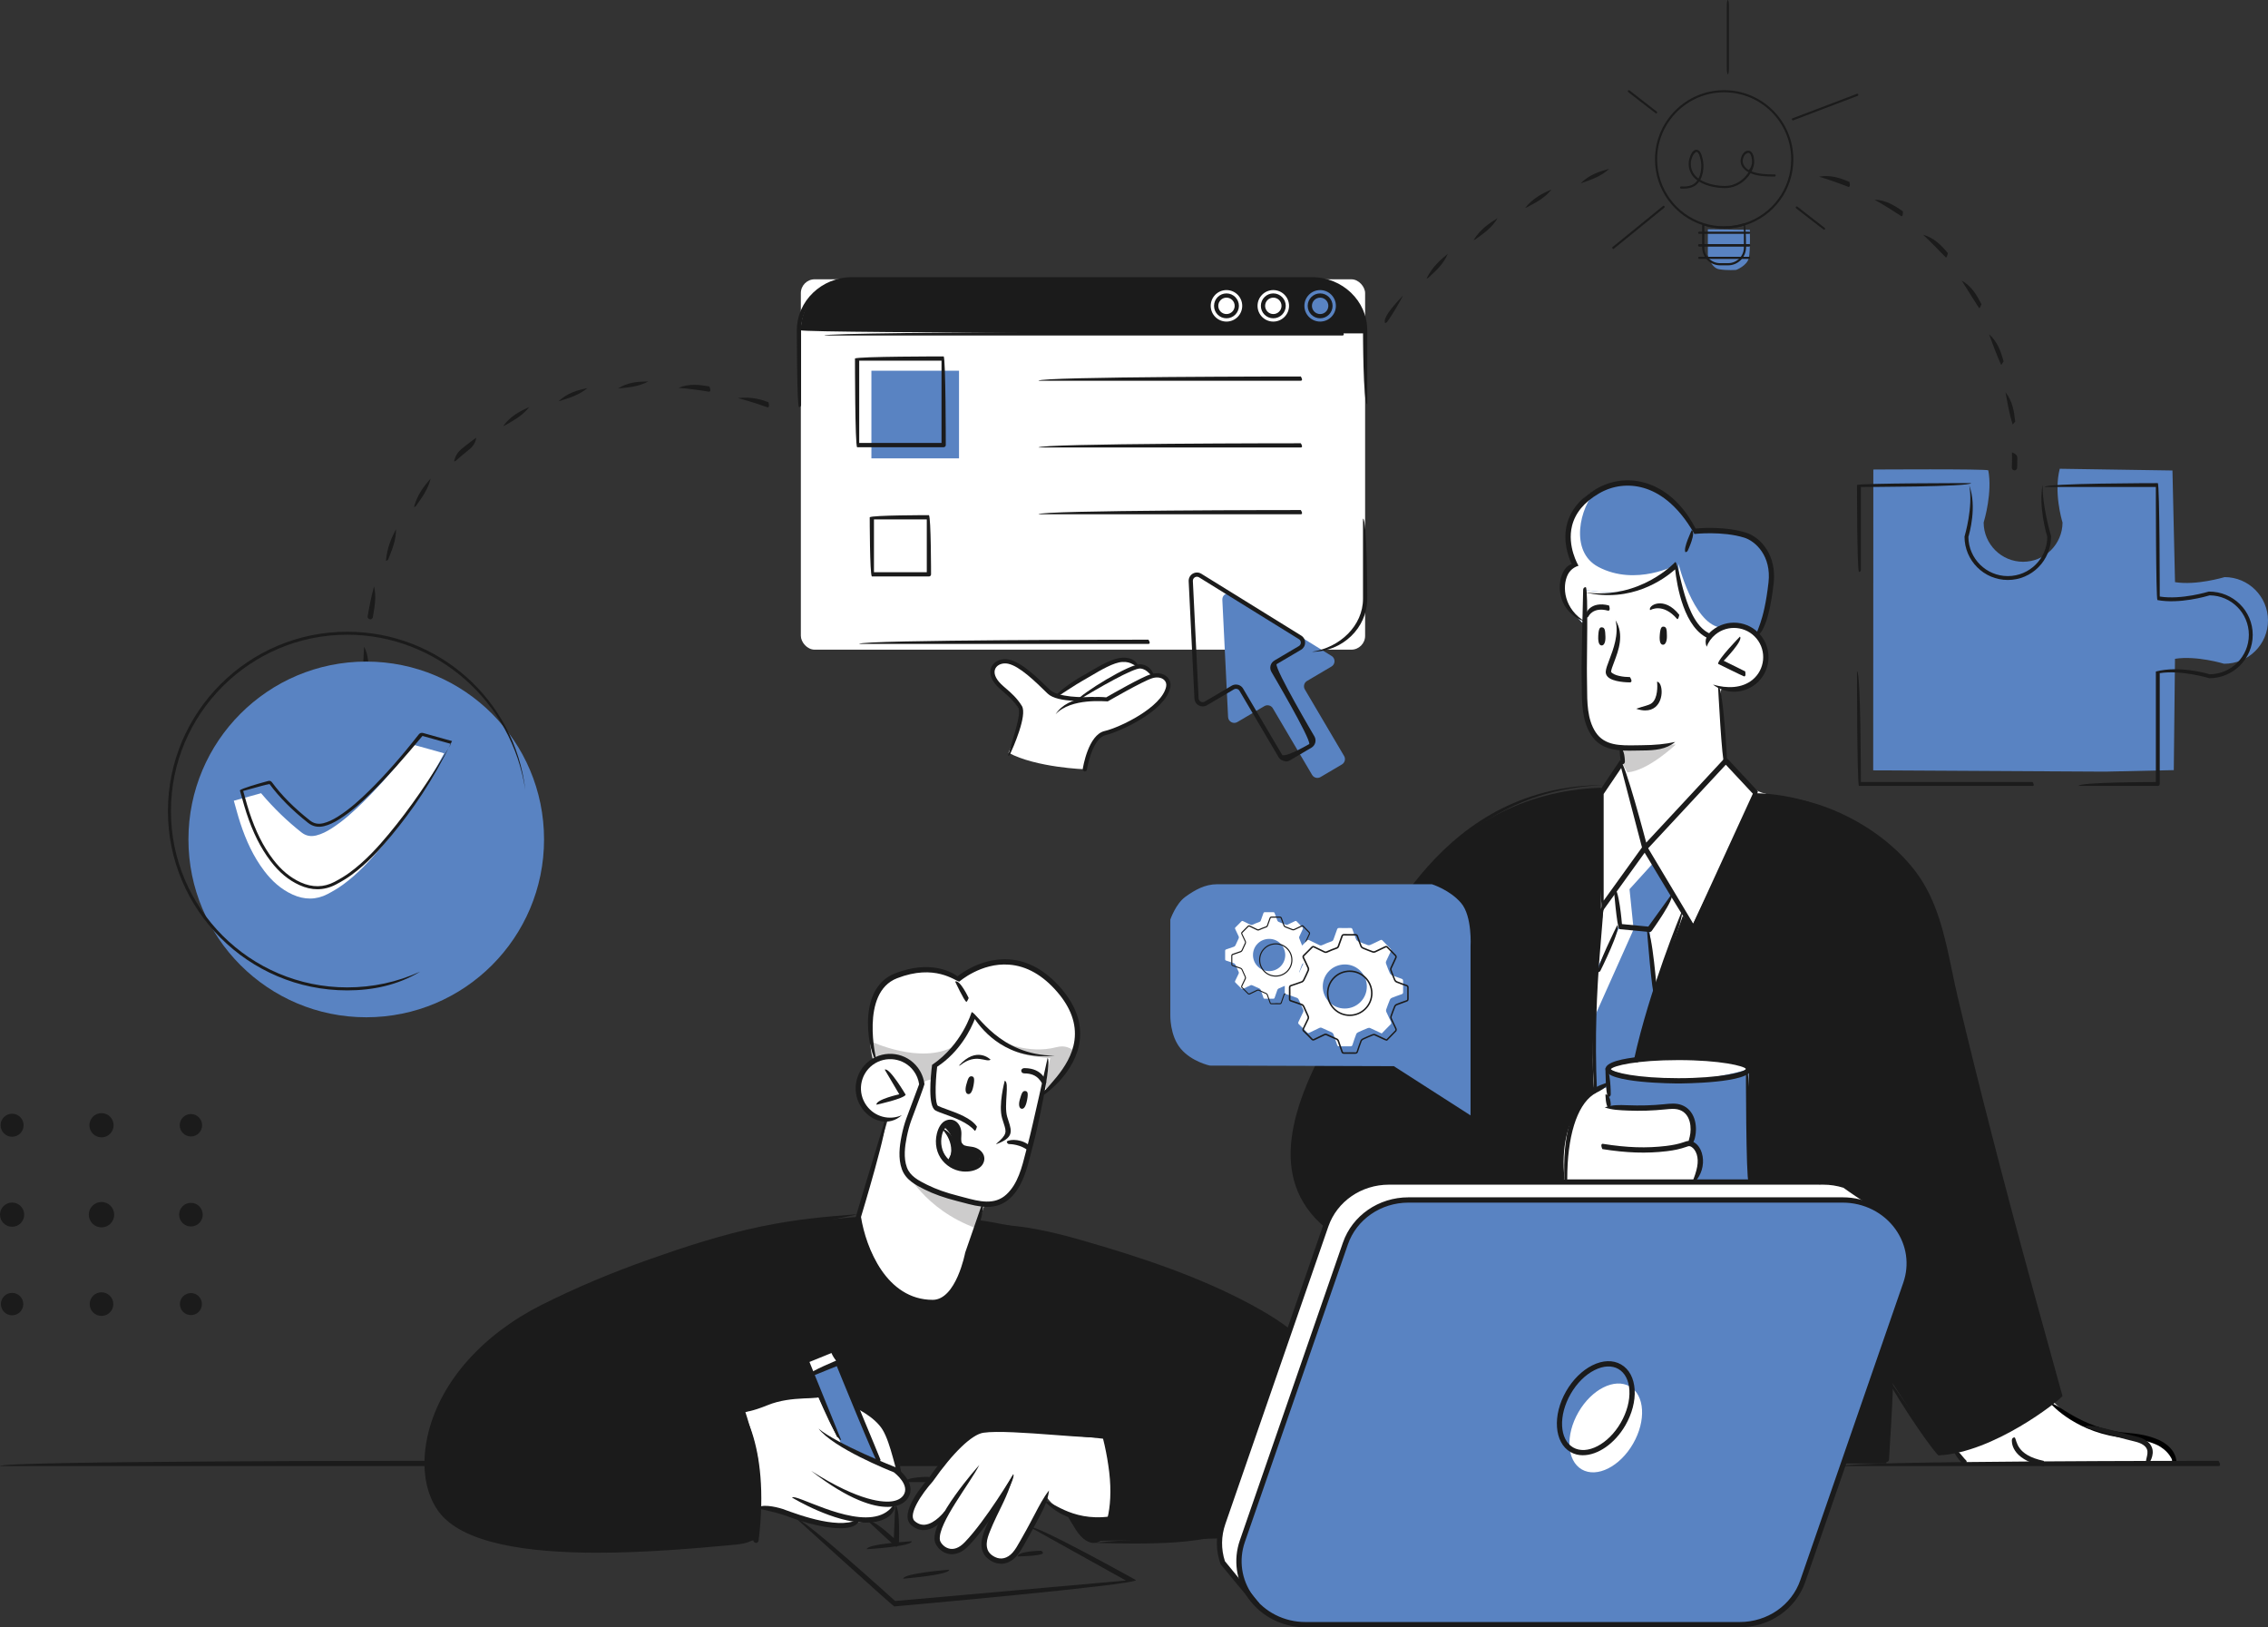 <?xml version="1.0" encoding="UTF-8"?><svg id="a" xmlns="http://www.w3.org/2000/svg" width="1000.79" height="717.9" viewBox="0 0 1000.79 717.9"><rect x="0" y="0" width="1000.79" height="717.9" fill="#333333" stroke="none"/><path d="m981.66,254.6c-.38.08-12.37,3.74-21.9,2.22l-1.13-49.26-49.73-.76c-2.66,10.34.8,22.3,1.23,23.74-.07,9.54-7.85,17.29-17.41,17.29s-17.34-7.74-17.41-17.29c.44-1.44,3.88-13.4,2.06-23.04-.84-.7-50.73-.36-50.73-.36l-.06,132.71,97.35.54h6.19l29.1-.64.53-49.11c9.54-1.51,21.52,2.14,21.65,2.18,10.8.04,19.38-8.54,19.38-19.09s-8.58-19.13-19.13-19.13Z" fill="#5983c2" stroke-width="0"/><path d="m885.99,255.86c-10.55,0-19.12-8.58-19.12-19.12.07-.38,3.91-12.97,2.09-22.6,3.5,9.32.05,21.28-.38,22.72.07,9.55,7.85,17.29,17.41,17.29s17.34-7.74,17.41-17.28c-.44-1.44-3.89-13.4-2.07-23.05-.13,9.96,3.71,22.54,3.75,22.66.04,10.8-8.54,19.38-19.08,19.38Z" fill="#1b1b1b" stroke-width="0"/><path d="m952.17,346.71h-34.97c0-1.71,34.11-1.71,34.11-1.71v-48.76c10.36-2.65,22.3.79,23.74,1.23,9.54-.07,17.29-7.85,17.29-17.41s-7.74-17.34-17.29-17.41c-1.45.44-13.4,3.9-23.05,2.08-.7-.84-.7-49.88-.7-49.88h-49.14c0-1.71,50-1.71,50-1.71.86.86.86,50.03.86,50.03,9.56,1.53,21.53-2.15,21.65-2.19,10.8-.04,19.38,8.54,19.38,19.09s-8.58,19.13-19.13,19.13c-.38-.08-12.38-3.74-21.9-2.22v48.89c0,.47-.38.86-.86.86Z" fill="#1b1b1b" stroke-width="0"/><path d="m896.92,346.71h-76.63c-.86-.86-.86-50.57-.86-50.57,1.71,0,1.71,48.86,1.71,48.86h75.77c.86,1.33.47,1.71,0,1.71Z" fill="#1b1b1b" stroke-width="0"/><path d="m820.29,252.33c-.86-.86-.86-38.35-.86-38.35.86-.86,50.36-.86,50.36-.86,0,1.71-48.65,1.71-48.65,1.71v36.64c0,.48-.38.86-.86.86Z" fill="#1b1b1b" stroke-width="0"/><rect x="353.39" y="123.21" width="248.99" height="163.4" rx="6.11" ry="6.11" fill="#fff" stroke-width="0"/><path d="m579.9,123.21h-204.04c-12.36,0-22.48,10.12-22.48,22.48,0,1.39,248.99,1.39,248.99,1.39,0-13.75-10.11-23.86-22.48-23.86Z" fill="#1b1b1b" stroke-width="0"/><path d="m444.99,332.1s6.24-14.13,5.59-17.32c-.66-3.19-6.9-10.24-9.98-12.84-3.09-2.6-3.12-7.8,0-9.55,3.12-1.75,8.03.01,12.76,4.12,4.72,4.1,10.6,10.44,12.73,10.36,0,0,16.25-12.26,23.16-14.03,6.91-1.77,10.16-2.14,11.91.71,0,0,5.75.3,7.08,4.37,0,0,4.91-1,6.67,1.98,1.76,2.98-.66,8.75-6.38,12.75-5.73,4-14.49,9.09-20.88,10.75-6.39,1.66-8.91,15.97-8.91,15.97,0,0-21.45-.71-33.73-7.29Z" fill="#fff" stroke-width="0"/><path d="m587.59,289.39l-44.06-27.27c-1.87-1.16-4.26.26-4.16,2.45l2.54,51.75c.1,2.05,2.34,3.25,4.11,2.21l11.91-7.02c1.3-.76,2.97-.33,3.73.96l17.32,29.37c.76,1.3,2.43,1.73,3.73.96l9.43-5.56c1.3-.77,1.73-2.44.96-3.73l-17.32-29.37c-.76-1.3-.33-2.97.96-3.73l10.8-6.37c1.77-1.04,1.79-3.59.05-4.66Z" fill="#5983c2" stroke-width="0"/><path d="m589.48,134.92c0,3.84-3.11,6.95-6.95,6.95s-6.95-3.11-6.95-6.95,3.11-6.95,6.95-6.95,6.95,3.11,6.95,6.95Z" fill="#5983c2" stroke-width="0"/><path d="m568.81,134.92c0,3.84-3.11,6.95-6.95,6.95s-6.95-3.11-6.95-6.95,3.11-6.95,6.95-6.95,6.95,3.11,6.95,6.95Z" fill="#fff" stroke-width="0"/><path d="m548.15,134.92c0,3.84-3.11,6.95-6.95,6.95s-6.95-3.11-6.95-6.95,3.11-6.95,6.95-6.95,6.95,3.11,6.95,6.95Z" fill="#fff" stroke-width="0"/><rect x="384.52" y="163.55" width="38.66" height="38.66" fill="#5983c2" stroke-width="0"/><path d="m444.81,333.42c2.05-7.61,6.07-18.5,4.53-20.99-2.06-3.31-4.32-5.27-6.51-7.15-.84-.72-1.66-1.43-2.41-2.17-4.55-4.45-3.47-7.88-2.8-9.14,1.28-2.41,4.4-3.66,7.55-3,5.65,1.17,12.47,7.84,17.94,13.2,3.64,3.56,14.89,3.55,18.97,3.3.53-.08.96.36.99.87-1.5,1.04-16.4,1.93-20.79-2.36-5.51-5.39-12.38-12.13-17.49-13.18-2.34-.47-4.62.36-5.52,2.04-1.01,1.89-.11,4.42,2.45,6.93.73.71,1.51,1.39,2.33,2.09,2.19,1.89,4.67,4.03,6.87,7.58,2.52,4.07-3.95,18.57-5.27,21.43-.16.34-.5.55-.85.55Z" fill="#1b1b1b" stroke-width="0"/><path d="m478.71,340.33c-.66-.09-1.01-.57-.93-1.08.09-.61,2.38-15.04,9.62-16.74,7.02-1.65,25.23-10.53,27.16-19.52.26-1.22-.04-2.27-.88-3.04-1.18-1.09-3.18-1.39-5.2-.76-4.16,1.26-19.51,10.15-19.66,10.23-.75.1-16.16-1.73-23.02,5.69,5.65-8.87,19.95-7.72,22.34-7.47,2.15-1.24,15.69-9.01,19.79-10.25,2.66-.81,5.34-.36,7.01,1.17,1.31,1.21,1.84,2.96,1.44,4.81-2.26,10.49-22.46,19.51-28.56,20.95-5,1.17-7.62,11.38-8.2,15.2-.07.47-.47.8-.93.8Z" fill="#1b1b1b" stroke-width="0"/><path d="m474.81,309.36c2.01-3.28,24.14-16.89,28.6-16.3,3.95.43,5.48,3.51,5.74,5.08-1.88.14-2.47-2.84-5.94-3.22-2.94-.34-18.65,8.61-27.91,14.3-.15.09-.32.14-.49.14Z" fill="#1b1b1b" stroke-width="0"/><path d="m465.59,307.81c-.12-1.97,9.05-7.99,11.23-9.16,1.05-.56,2.28-1.29,3.63-2.09,4.66-2.76,10.45-6.19,14.7-6.4,5.84-.35,7.03,3.42,7.07,3.57-1.85.39-2.66-1.94-6.98-1.7-3.79.19-9.6,3.63-13.84,6.14-1.38.82-2.64,1.56-3.7,2.14-2.12,1.13-11.51,7.29-11.6,7.36-.16.1-.34.15-.51.15Z" fill="#1b1b1b" stroke-width="0"/><path d="m578.88,287.55c12.44-1.87,22.57-11.54,22.57-23.42v-35.31c1.87,0,1.87,35.31,1.87,35.31,0,12.91-10.96,23.42-24.44,23.42Z" fill="#1b1b1b" stroke-width="0"/><path d="m352.55,179.61c-.93-.94-.93-33.93-.93-33.93,0-12.91,10.96-23.41,24.43-23.41h202.83c13.48,0,24.44,10.5,24.44,23.41v32.7c-1.87,0-1.87-32.7-1.87-32.7,0-11.88-10.12-21.54-22.57-21.54h-202.83c-12.44,0-22.56,9.66-22.56,21.54v32.99c0,.52-.42.94-.94.94Z" fill="#1b1b1b" stroke-width="0"/><path d="m506.76,284.07h-127.62c0-1.87,127.62-1.87,127.62-1.87.94,1.45.52,1.87,0,1.87Z" fill="#1b1b1b" stroke-width="0"/><path d="m592.4,148.01h-228.61c0-1.87,228.61-1.87,228.61-1.87.94,1.45.52,1.87,0,1.87Z" fill="#1b1b1b" stroke-width="0"/><path d="m582.53,140.42c-3.03,0-5.49-2.46-5.49-5.49s2.46-5.49,5.49-5.49,5.49,2.47,5.49,5.49-2.46,5.49-5.49,5.49Zm0-9.11c-2,0-3.62,1.63-3.62,3.62s1.62,3.62,3.62,3.62,3.62-1.62,3.62-3.62-1.63-3.62-3.62-3.62Z" fill="#1b1b1b" stroke-width="0"/><path d="m561.87,140.42c-3.03,0-5.49-2.46-5.49-5.49s2.47-5.49,5.49-5.49,5.49,2.47,5.49,5.49-2.46,5.49-5.49,5.49Zm0-9.11c-2,0-3.62,1.63-3.62,3.62s1.63,3.62,3.62,3.62,3.62-1.62,3.62-3.62-1.63-3.62-3.62-3.62Z" fill="#1b1b1b" stroke-width="0"/><path d="m541.2,140.42c-3.03,0-5.49-2.46-5.49-5.49s2.47-5.49,5.49-5.49,5.49,2.47,5.49,5.49-2.47,5.49-5.49,5.49Zm0-9.11c-2,0-3.62,1.63-3.62,3.62s1.62,3.62,3.62,3.62,3.62-1.62,3.62-3.62-1.63-3.62-3.62-3.62Z" fill="#1b1b1b" stroke-width="0"/><path d="m567.41,335.92c-1.87-.36-2.66-.96-3.16-1.8l-17.31-29.37c-.5-.85-1.61-1.13-2.45-.63l-11.91,7.02c-1.12.66-2.45.68-3.6.07-1.14-.61-1.85-1.75-1.92-3.04l-2.54-51.76c-.06-1.36.62-2.64,1.8-3.33,1.18-.69,2.62-.68,3.79.04l44.06,27.27c1.1.68,1.75,1.86,1.73,3.15-.01,1.29-.69,2.46-1.8,3.11l-10.8,6.37c-.63,2.45,16.69,31.82,16.69,31.82.5.84.63,1.83.39,2.77-.25.95-.85,1.74-1.69,2.24l-9.43,5.56c-.57.34-1.2.51-1.85.51Zm-22.03-33.93c1.25,0,2.48.64,3.16,1.8l17.32,29.37c2.45.63,11.87-4.92,11.87-4.92.63-2.45-16.69-31.82-16.69-31.82-.5-.85-.64-1.83-.39-2.78.25-.95.85-1.74,1.69-2.24l10.79-6.37c.55-.32.88-.89.88-1.52,0-.63-.31-1.21-.85-1.54l-44.06-27.27c-.58-.35-1.27-.37-1.85-.02-.58.34-.91.95-.88,1.63l2.53,51.75c.03.63.38,1.19.94,1.49.55.3,1.21.29,1.76-.03l11.91-7.02c.58-.34,1.22-.5,1.85-.5Z" fill="#1b1b1b" stroke-width="0"/><path d="m416.4,197.29h-38.19c-.94-.94-.94-39.12-.94-39.12.94-.94,39.13-.94,39.13-.94.94.94.94,39.12.94,39.12,0,.52-.42.94-.94.94Zm-37.26-1.87h36.32v-36.32h-36.32v36.32Z" fill="#1b1b1b" stroke-width="0"/><path d="m409.9,254.32h-25.18c-.94-.94-.94-26.12-.94-26.12.94-.94,26.12-.94,26.12-.94.94.94.94,26.12.94,26.12,0,.52-.42.94-.94.94Zm-24.25-1.87h23.31v-23.31h-23.31v23.31Z" fill="#1b1b1b" stroke-width="0"/><path d="m573.99,167.96h-115.71c0-1.87,115.71-1.87,115.71-1.87.93,1.45.52,1.87,0,1.87Z" fill="#1b1b1b" stroke-width="0"/><path d="m573.99,197.42h-115.71c0-1.87,115.71-1.87,115.71-1.87.93,1.45.52,1.87,0,1.87Z" fill="#1b1b1b" stroke-width="0"/><path d="m573.99,226.88h-115.71c0-1.87,115.71-1.87,115.71-1.87.93,1.45.52,1.87,0,1.87Z" fill="#1b1b1b" stroke-width="0"/><path d="m905.06,617.25s10.12,12.04,23.04,14.15c12.93,2.11,28.46,4.24,30.61,11.19l-.49,3.02h-89.53s-4.8-1-6.84-6.88c-2.04-5.88,39.61-27.6,43.21-21.48Z" fill="#fff" stroke-width="0"/><path d="m695.03,264.72s4.36,10.72,4.28,14.47c-.07,3.75-.25,32.64-.25,32.64,0,0,2.11,17.43,13.75,17.76,0,0,2.73.52,2.88,1.95.15,1.44,1.31,6.73-3.04,9.2-4.34,2.46-7.82,13.41-7.82,13.41l-8.9,62.07-1.79,65.03-9.35,43.68,93.13.9,19.55-40.7-18.25-134.99s-5.19-.65-9.61-5.85c-4.43-5.2-8.4-3.45-9.08-16.87-.68-13.42-1.25-21.95-1.25-21.95,0,0-.49-3.13,4.86-1.53,5.34,1.6,14.94-4.91,15.08-14.03.13-9.13-9.61-15.04-9.61-15.04l-14.11-23.33-23.03-13.14s-38.86,12.59-37.43,26.31Z" fill="#fff" stroke-width="0"/><path d="m381.98,536.55s-50.7,3.09-82.5,16.04c-31.8,12.95-60.01,19.05-83.15,39.4-23.13,20.36-26.34,38.32-28.27,49.8-1.93,11.48,1.7,31.08,26.59,36.55,24.78,5.45,38.55,6.1,65.08,4.63,26.52-1.48,53.86-3.48,53.86-3.48,0,0,3.29-23.49.64-37.84l55.86,3.95,71.43,2.38s11.6,31.87,20.66,31.79c9.06-.08,55.92-1.07,55.92-1.07l57.8-55.65-30.02-37.72s-22.33-16.44-68.91-31.07c-46.59-14.62-69.87-16.61-69.87-16.61l-45.1-1.1Z" fill="#1b1b1b" stroke-width="0"/><path d="m489.96,669.5s-19.18,3.26-27.92-8.79l-2.59,4.4-10.42,19.4s-3.95,5.31-10.45,3.43c-6.51-1.88-2.9-12.56-2.9-12.56l3.37-10.28-10.04,12.59s-6.41,9.08-12.54,5.69c-6.13-3.39.89-13.78.89-13.78,0,0-9.75,5.78-13.51,3.08-3.76-2.71.29-12.64,3.33-16.41,3.05-3.76,15.01-19.86,21.64-23.29,6.63-3.43,28.06-1.42,32.35-.99,4.28.44,26.13,2.76,26.13,2.76,0,0,6.33,28.86,2.65,34.74Z" fill="#fff" stroke-width="0"/><path d="m396.19,648.06s-3.49-17.15-8.21-21.36c-4.72-4.21-9.24-6.29-9.24-6.29l8.24,24.12-17.61-10.62-8.11-17.47s-9.71.1-15.91.85c-6.2.74-16.43,5.68-16.43,5.68,0,0,5.21,15.98,5.72,22.64.51,6.66.47,18.77.47,18.77,0,0,14.36,4.62,19.52,5.75s19.36,4.17,24.11,1.48c0,0,8.6-.88,11.83-2.9,4.14-2.58,5.12-5.63,5.12-5.63,0,0,1.9.47,3.77-3.43,2.15-4.47-3.27-11.59-3.27-11.59Z" fill="#fff" stroke-width="0"/><path d="m458.6,429c-5.74-2.92-12.38-5.66-20.51-4.14-8.13,1.52-15.53,7.33-15.53,7.33,0,0-6.73-5.36-19.1-3.93-12.37,1.43-17.15,9.23-18.18,14.22-.98,4.78-2.64,16.62.13,25.77-5.19,3.2-6.69,9.11-6.63,11,.08,2.69-.01,13.24,12.9,14.92l-.77,2.63-12.09,39.76s7.92,35.71,29.12,38.05c17,1.88,18.82-20.4,18.82-20.4l7.78-22.93s10.72,1.14,14.48-8.83c3.75-9.97,11.55-41.14,11.55-41.14,0,0,12.8-6.93,14.67-21.77,1.87-14.85-10.88-27.62-16.63-30.55Z" fill="#fff" stroke-width="0"/><polygon points="371.1 636.81 358.65 606.46 369.89 601.88 387.5 644.52 371.1 636.81" fill="#5983c2" stroke-width="0"/><polygon points="369.17 600.93 367.15 596.19 356.33 600.32 358.49 605.26 369.17 600.93" fill="#fff" stroke-width="0"/><path d="m547.42,699.01l-8.16-10.42s-1.79-5.47-.91-11.95c.88-6.48,48.13-139.34,48.13-139.34,0,0,6.19-13.08,20.47-15.85h200.5l5.79,1.25,10.41,6.68,1.33,2.55-207.27-2.35-13.34,5.1-8.47,9.11-48.56,139.04-.29,7.66.38,8.53Z" fill="#fff" stroke-width="0"/><path d="m399.19,515.7s8.51,17.92,31.73,26.2l2.77-10.63s-30.44-4.43-34.5-15.57Z" fill="#cdcccc" stroke-width="0"/><path d="m416.14,496.79s4.59,3.47,4.44,7.82c-.14,4.35-2.68,7.82-2.68,7.82,0,0,3.8,3.66,9.27,3.26,5.48-.4,5.65-5.93,4.61-7.29-1.04-1.36-5.96-.51-7.33-2.41-1.37-1.89-1.08-3.36-1.37-5.87-.3-2.5-1.83-6.53-6.95-3.34Z" fill="#1b1b1b" stroke-width="0"/><path d="m442.17,459.36s11.33,5.9,24.03,2.61c5.24-1.36,7.93,1.99,7.93,1.99,0,0-5.93,14.93-12.44,16.64-1.14-.74,1.73-13.79,1.73-13.79,0,0-17.64-.54-21.25-7.46Z" fill="#cdcccc" stroke-width="0"/><path d="m384.2,459.36s22.07,10.56,36.88,2.17c0,0-5.08,6.75-9.37,8.45l.27,6.08s-4.99.44-5.31,2.68c0,0-1.57-10.48-8.97-11.69-7.4-1.21-12.29,1.19-12.29,1.19l-1.21-8.88Z" fill="#cdcccc" stroke-width="0"/><path d="m713.25,392.27l1.39,15.6-11.13,21.64v51.73l5.57-1.54.53-9.42s9.06-3.72,12.76-3.45l7.77-28.3-2.23-28.55,10.3-15.21-12.39-20.71-12.57,18.21Z" fill="#5983c2" stroke-width="0"/><path d="m775.79,279.2s6.94-15.55,5.9-26.92c-1.04-11.37-10.17-21.28-34.15-17.87,0,0-7.73-24.12-33.68-20.96-25.95,3.17-22.97,28.88-18.56,36.29,0,0-15.79,5.08,3,25.14l1.19-14.66s25.51,5.76,40.41-11.13c0,0,2.15,26.92,13.84,31.36,0,0,8.9-9.88,22.04-1.24Z" fill="#5983c2" stroke-width="0"/><path d="m706.47,347.49v53.44l1.63-2.27s-3.12,14.22-4.59,43.66c-1.47,29.44,0,38.93,0,38.93,0,0-16.37,10.03-13.11,38.91l-2.04,1.29h-81.4s-18.85,4.85-21.94,18.76c0,0-16.16-11.26-14.48-33.78,1.68-22.52,21.33-53.43,29.06-72.2,7.73-18.77,34.24-84.05,106.88-86.74Z" fill="#1b1b1b" stroke-width="0"/><path d="m774.84,349.91l-28.3,58.83-3.96-4.71s-17.12,46.85-20.22,62.82c0,0,49.22-2.94,49.22,4.82v49.42l34.39.37,7.21.66,12.81,10.31s15.95,6.92,15.93,20.76c-.03,13.84-28.44,92.44-28.44,92.44h18.91l1.86-36.67,21.12,31.96s19.77-3.35,31.64-10.45c11.87-7.1,21.53-13.94,21.53-13.94,0,0-16.36-61.17-19.46-72.75-3.1-11.59-28.93-115.97-30.26-121.81-1.33-5.84-8.08-29.48-16.55-39.37-8.48-9.89-32.46-31.76-67.43-32.68Z" fill="#1b1b1b" stroke-width="0"/><path d="m709.6,471.66s14.55,6.18,32.08,5.15c17.53-1.03,29.9-5.15,29.9-5.15v49.42l-24.4.37s3.77-4.97,2.99-10.6c-.77-5.63-4.41-7.29-4.41-7.29,0,0,2.54-5.08.66-10.6-1.88-5.52-9.72-4.88-9.72-4.88,0,0-20.2,1.74-25.94,0-1.16-1.3-1.16-16.42-1.16-16.42Z" fill="#5983c2" stroke-width="0"/><path d="m739.47,328.44s-12.1,11.58-21.38,12.31l-2.39-4.5.15-6.31,23.62-1.51Z" fill="#cdcccc" stroke-width="0"/><path d="m576.03,716.73h191.67c12.63,0,23.84-7.74,27.81-19.22l45.46-131.28c6.28-18.14-7.84-36.85-27.81-36.85h-191.67c-12.63,0-23.84,7.74-27.81,19.22l-45.45,131.28c-6.28,18.15,7.83,36.86,27.81,36.86Z" fill="#5983c2" stroke-width="0"/><path d="m696.52,622.99c-5.84,10.11-5.18,21.42,1.48,25.27,6.66,3.84,16.79-1.24,22.62-11.36,5.84-10.11,5.18-21.43-1.48-25.27-6.65-3.84-16.78,1.24-22.62,11.36Z" fill="#fff" stroke-width="0"/><path d="m705.24,250.07c-12.79-6.77-8.2-26.35-.71-34.03-15.72,7.5-13,27.33-9.21,33.69,0,0-15.79,5.08,3,25.14l1.19-14.66s25.51,5.76,40.41-11.13c0,0-18,9.83-34.68,1Z" fill="#fff" stroke-width="0"/><path d="m758.67,276.76c-11.68-2.46-18.02-28.06-18.02-28.06-.03,6.98,2.92,27.87,13.1,31.74,0,0,1.96-2.15,5.38-3.56-.16-.04-.29-.09-.46-.12Z" fill="#fff" stroke-width="0"/><polygon points="729.72 380.5 719.05 392.27 720.86 409.99 703.51 448.8 705.18 427.72 714.64 408.98 712.27 391.9 725.82 374.06 729.72 380.5" fill="#fff" stroke-width="0"/><path d="m959.29,646.53c-1.35-6.83-8.09-9.37-8.16-9.39-3.51-1.46-7.34-2.28-12.85-2.73-21.44-1.79-32.84-14.57-33.31-15.11,1.86-1.41,13.05,11.08,33.51,12.78,5.77.48,9.81,1.35,13.5,2.89.29.1,8.23,3.06,8.47,10.35-1.14,1.2-1.15,1.2-1.16,1.2Z" fill="#010101" stroke-width="0"/><path d="m947.15,646.33c-.91-1.89,1.09-4.58.25-6.91-.58-1.6-2.41-2.78-5.45-3.5-10.8-2.58-22.01-6.29-22.12-6.32.85-2.17,11.96,1.51,22.66,4.06,3.86.91,6.26,2.6,7.11,4.99,1.25,3.52-1.4,7.08-1.53,7.22-.23.3-.57.46-.93.46Z" fill="#1b1b1b" stroke-width="0"/><path d="m901.58,646.78c-14.68-3.03-13.85-11.26-13.8-11.62.08-.64.56-1.12,1.3-1.01.99,1.56.53,7.79,12.74,10.32.79,1.93.3,2.31-.24,2.31Z" fill="#1b1b1b" stroke-width="0"/><path d="m867,646.53c-3.77-3.25-4.81-6.22-4.86-6.35,2.21-.73,3.13,1.84,5.68,4.36-.22,1.88-.52,1.99-.82,1.99Z" fill="#1b1b1b" stroke-width="0"/><path d="m263.65,685c-30.27,0-60.08-3.86-70.42-18.61-6.02-8.57-7.53-21.16-4.17-34.54,5.67-22.56,23.83-43.04,49.85-56.15,14.71-7.41,30.85-14.23,47.99-20.26,14.47-5.1,31.63-10.8,49.23-14.42,15.59-3.19,27.96-4.28,42.51-5.38-14.29,3.42-26.59,4.51-42.05,7.67-17.46,3.59-34.53,9.26-48.91,14.33-17.05,6.01-33.1,12.78-47.72,20.15-25.41,12.81-43.14,32.73-48.64,54.63-3.2,12.73-1.81,24.63,3.82,32.64,17,24.26,94.31,17.23,127.31,14.24,4.39-.4,8.14-.73,11.05-.95-2.73,2.53-6.47,2.87-10.85,3.27-15.17,1.38-37.21,3.38-59.01,3.38Z" fill="#1b1b1b" stroke-width="0"/><path d="m568.83,588.69c-5.04-3.54-9-6.14-14.36-9.17-24.86-14.02-53.31-23.12-77.88-30.16-11.19-3.22-28.04-7.65-44.9-9.03,17.26-.93,34.25,3.54,45.55,6.79,24.69,7.08,53.3,16.23,78.37,30.37,5.47,3.09,9.51,5.73,13.93,9.11,0,1.93-.35,2.09-.71,2.09Z" fill="#1b1b1b" stroke-width="0"/><path d="m500.49,680.94c-6.24,0-12.14-.1-17.44-.3,15.48-1.74,36.01-2.04,54.96-3.1-12.37,3.03-25.56,3.4-37.52,3.4Z" fill="#1b1b1b" stroke-width="0"/><path d="m387.5,645.69c-1.08-.73-18.25-43.01-18.25-43.01l-9.72,3.94,11.64,28.65c-2.16.87-14.24-28.86-14.24-28.86.64-1.52,12.51-6.34,12.51-6.34,1.52.65,19.13,44,19.13,44-.79,1.58-.94,1.6-1.08,1.6Z" fill="#1b1b1b" stroke-width="0"/><path d="m358.03,607.16c-1.08-.73-3.43-6.52-3.43-6.52.64-1.52,12.51-6.33,12.51-6.33,1.52.64,3.86,6.43,3.86,6.43-2.16.87-4.07-3.84-4.07-3.84l-9.71,3.94,1.91,4.71c-.79,1.58-.94,1.6-1.08,1.6Z" fill="#1b1b1b" stroke-width="0"/><path d="m395.48,682.37c-.8-.31-12.03-10.93-12.03-10.93,1.61-1.7,10.97,7.16,10.97,7.16l.6-14.4c2.33.09,1.62,17.05,1.62,17.05-.86,1.09-1.01,1.12-1.16,1.12Z" fill="#1b1b1b" stroke-width="0"/><path d="m441.72,689.85c-1.22,0-2.45-.28-3.64-.85-1.69-.82-3.02-1.95-3.83-3.28-.88-1.41-1.28-3.17-1.16-5.09.13-2.12.86-4.13,1.61-5.99.81-2.04,1.76-4.19,3-6.79,2.76-5.73,5.94-11.61,9.46-17.47-1.49,7-4.63,12.82-7.36,18.48-1.22,2.55-2.16,4.66-2.94,6.65-.7,1.76-1.34,3.49-1.44,5.28-.07,1.01.02,2.46.81,3.73.58.95,1.57,1.78,2.87,2.4,2.63,1.28,5.45.57,7.69-1.93,1.27-1.42,2.26-3.19,3.22-4.9.3-.55.61-1.09.91-1.61,1.3-2.24,2.52-4.51,3.74-6.79,1.12-2.09,1.56-2.94,2-3.78,1.85-3.54,3.76-7.21,6.24-10.41-.5,4.46-2.37,8.04-4.17,11.49-.45.85-.9,1.7-1.34,2.53-1.92,3.57-3.15,5.87-4.46,8.13-1.91,3.4-2.97,5.28-4.41,6.89-1.96,2.2-4.36,3.34-6.81,3.34Z" fill="#1b1b1b" stroke-width="0"/><path d="m420.04,685.66c-.94,0-1.73-.18-2.34-.37-2.96-.98-5.01-3.66-5.28-5.68-1.27-9.75,18.86-32.36,19.72-33.32-3.91,7.86-18.35,25.8-17.41,33.01.14,1.08,1.54,3.05,3.7,3.76,2.3.78,4.78-.13,7.19-2.6,9.35-9.62,21.4-29.9,21.52-30.1,1.51,2.03-10.3,21.91-19.85,31.72-2.75,2.83-5.31,3.57-7.26,3.57Z" fill="#1b1b1b" stroke-width="0"/><path d="m407.56,675.02c-2.01,0-3.87-.77-5.54-2.28-5.79-5.26,6.37-19.07,7.77-20.63,4.36-6.24,15.58-21.13,23.8-22.35,12.17-1.79,52.18,3.63,53.88,3.85-.73,2.25-41.68-3.33-53.53-1.54-5.09.75-13.43,8.78-22.33,21.48-4.79,5.33-11.11,14.65-8.03,17.45,1.41,1.27,2.92,1.77,4.54,1.65,4.56-.44,8.73-5.95,8.77-6,1.68,1.65-2.95,7.77-8.54,8.31-.27.03-.53.04-.8.04Z" fill="#1b1b1b" stroke-width="0"/><path d="m484.29,671.73c-15.04,0-22.77-8.84-23.13-9.26,1.86-1.41,10.99,8.95,28.5,6.54-1.67,2.59-3.58,2.72-5.36,2.72Z" fill="#1b1b1b" stroke-width="0"/><path d="m394.58,708.68c-.78-.3-42.72-38.31-42.72-38.31,1.56-1.73,43.13,35.93,43.13,35.93l101.83-9.03-42.04-23.4c1.14-2.04,46.49,23.21,46.49,23.21-.46,2.19-106.57,11.6-106.57,11.6h-.11Z" fill="#1b1b1b" stroke-width="0"/><path d="m525.21,618.47c-20.81,0-46.55-1.56-48.2-1.66.76-2.29,61.53,1.39,72.19-2.34-3.09,3.55-12.84,4-23.99,4Z" fill="#1b1b1b" stroke-width="0"/><path d="m391.59,664.78c-5.92,0-16.64-2.7-33.65-15.9,21.58,13.81,32.36,14.04,36.05,13.38,2.21-.38,3.84-1.33,4.74-2.73,2.76-4.33-3.39-9.32-4.31-10.02-2.36-.93-26.52-10.62-33.23-19.26,8.36,6.98,33.97,17.05,34.24,17.15.63.42,9.39,6.92,5.27,13.39-1.25,1.98-3.43,3.27-6.31,3.78-.77.13-1.69.23-2.79.23Z" fill="#1b1b1b" stroke-width="0"/><path d="m382.05,671.73c-14.13,0-31.7-10.56-32.55-11.08,1.45-1.85,24.45,11.98,38,8.05,3.53-1.02,6.04-3.11,7.66-6.38.18,4.87-2.87,7.42-7.01,8.61-1.91.55-3.96.79-6.09.79Z" fill="#1b1b1b" stroke-width="0"/><path d="m396.5,650.94c-1.17-1.1-3.33-14.04-7.01-20.14-3.61-5.97-12.42-9.91-12.51-9.95,1.33-1.96,10.52,2.14,14.51,8.75,3.92,6.48,6.08,19.44,6.16,19.99-1.02,1.35-1.09,1.35-1.15,1.35Z" fill="#1b1b1b" stroke-width="0"/><path d="m328.29,622.97c-.04-2.33,3.11-2.58,9.44-5.18,11.75-4.84,24.38-2.26,24.91-2.14-.61,2.26-12.97-.26-24.03,4.3-6.75,2.77-10.12,3.01-10.25,3.02h-.08Z" fill="#1b1b1b" stroke-width="0"/><path d="m370.93,674.19c-9.27,0-20.2-4.04-24.7-5.7-4.78-1.61-11.61-2.96-11.67-2.97.74-2.23,7.48-.9,10.79.17,7.81,2.87,26.45,9.75,34.55,3.9-1.35,3.87-5.01,4.6-8.97,4.6Z" fill="#1b1b1b" stroke-width="0"/><path d="m239.44,624.57c62.27-6.06,84.26-8.43,84.48-8.45.79-.08,1.22.4,1.28,1.03-1.25,1.31-23.27,3.69-85.7,7.43h-.07Z" fill="#1b1b1b" stroke-width="0"/><path d="m333.59,680.67c-.78-.09-1.24-.67-1.16-1.31,5.31-42.52-9.14-61.17-9.29-61.36,2.44-.68,17.05,18.05,11.6,61.65-.08.59-.58,1.02-1.16,1.02Z" fill="#1b1b1b" stroke-width="0"/><path d="m482.61,680.67c-3.07,0-6.19-2.62-8.86-7.46l-2.42-4.24c2.03-1.15,4.46,3.1,4.46,3.1,2.34,4.25,4.91,6.56,7.18,6.26,4.61-.55,8.41-12.51,6.5-28.8-.96-8.12-2.89-16.66-5.15-22.84-2.36-6.43-4.93-10.07-7.09-9.88-1.77.21-4.83,7.27-6.68,15.44-1.65-3.3,1.74-17.21,6.41-17.75,3.44-.39,6.62,3.43,9.54,11.4,2.36,6.43,4.28,14.95,5.27,23.36,1.97,16.8-1.77,30.58-8.54,31.38-.21.02-.41.04-.62.04Z" fill="#1b1b1b" stroke-width="0"/><path d="m409.7,653.84h-10.24c0-2.33,10.24-2.33,10.24-2.33,1.17,1.81.65,2.33,0,2.33Z" fill="#1b1b1b" stroke-width="0"/><path d="m382.47,683.44c-.07-2.33,19.86-3.5,19.86-3.5.14,2.33-19.79,3.5-19.79,3.5h-.07Z" fill="#1b1b1b" stroke-width="0"/><path d="m449.03,686.65c-.02-2.33,10-2.51,10-2.51.69-.11,1.18.5,1.19,1.14-1.14,1.18-11.17,1.37-11.17,1.37h-.02Z" fill="#1b1b1b" stroke-width="0"/><path d="m398.6,696.43c-.09-2.33,20.26-3.95,20.26-3.95.18,2.33-20.17,3.95-20.17,3.95h-.09Z" fill="#1b1b1b" stroke-width="0"/><path d="m428.75,474.83c.94.1,1.44.64.84,3.95-.67,3.69-1.77,4.08-2.58,3.83-.8-.24-1.32-1.58-.6-4.15.72-2.57,1.11-3.76,2.33-3.63Z" fill="#1b1b1b" stroke-width="0"/><path d="m452.42,481.32c.94.1,1.43.66.8,3.96-.7,3.68-1.81,4.06-2.61,3.81-.8-.26-1.31-1.59-.56-4.16.75-2.56,1.14-3.75,2.37-3.61Z" fill="#1b1b1b" stroke-width="0"/><path d="m411.6,575.77c-19.35,0-31.03-19.46-34.01-38.79.04-.52,13-43.15,13-43.15,2.22.67-10.66,43.05-10.66,43.05,2.19,13.72,11.26,36.56,31.66,36.56,10.33-.05,14.27-20.61,14.31-20.82l7.53-21.74c2.21.77-5.28,22.33-5.28,22.33-.13.76-4.3,22.5-16.43,22.55h-.12Z" fill="#1b1b1b" stroke-width="0"/><path d="m435.66,532.43c-3.61,0-7.3-.98-10.76-1.91-.83-.22-1.65-.44-2.47-.64-5.77-1.47-10.36-3.09-14.45-5.14-3.86-1.94-8.24-4.12-9.99-8.88-1.77-4.82-1.03-10.32-.19-14.57.58-2.95,1.3-5.55,2.17-7.94,2.05-5.4,5.03-13.46,5.61-15.03-.3-2.12-1.14-4.15-2.43-5.89-4.24-5.7-12.34-6.87-18.06-2.63-5.71,4.26-6.88,12.36-2.63,18.06,3.6,4.84,9.96,6.55,15.51,4.11-5.59,5-13.11,2.99-17.37-2.72-5.03-6.73-3.63-16.3,3.09-21.32,6.74-5.04,16.32-3.63,21.33,3.09,1.59,2.14,2.6,4.66,2.91,7.28-.06.55-3.5,9.85-5.77,15.84-.83,2.27-1.5,4.75-2.07,7.58-.78,3.96-1.48,9.04.1,13.31,1.44,3.9,5.2,5.78,8.84,7.61,3.94,1.96,8.38,3.54,13.98,4.96.82.2,1.66.43,2.5.66,6.55,1.76,13.34,3.57,18.63-1.36,5-4.63,6.81-11.88,8.57-18.89.39-1.56.77-3.09,1.18-4.56,1.3-4.66,8.32-36.42,8.39-36.73,1.99,1.81-4.82,32.63-6.15,37.37-.41,1.44-.78,2.95-1.17,4.49-1.76,7-3.74,14.93-9.24,20.04-3.09,2.87-6.54,3.81-10.07,3.81Z" fill="#1b1b1b" stroke-width="0"/><path d="m460.55,478.88c-1.19-1.14-2.18-5.34-8.54-5.34-.84,0-1.36-.51-1.37-1.15-.01-.72.64-1.16,1.37-1.18,8.35,0,9.67,6.22,9.68,6.28-.99,1.38-1.07,1.39-1.14,1.39Z" fill="#1b1b1b" stroke-width="0"/><path d="m423.13,470.11c7.89-8.84,13.92-2.69,13.98-2.63-1.88,1.43-6.35-3.05-13.26,2.38-.22.17-.47.25-.72.25Z" fill="#1b1b1b" stroke-width="0"/><path d="m460.22,483.05c-.53-2.22,12.23-11.14,13.92-24.18.93-7.16-1.62-14.3-7.58-21.22-6.43-7.48-13.62-11.55-21.38-12.09-12.22-.91-21.77,7.4-21.87,7.49-1.91-.33-10.72-7.98-27.44-1.5-16.5,6.37-9.22,35.91-9.14,36.21-2.58-.73-10.12-31.28,8.3-38.38,15.45-5.97,24.8-.63,27.49,1.31,2.59-2.04,11.53-8.2,22.81-7.45,8.4.58,16.14,4.92,22.99,12.9,6.41,7.45,9.13,15.2,8.11,23.05-1.83,14.09-15.01,23.28-15.57,23.67-.2.13-.43.2-.66.2Z" fill="#1b1b1b" stroke-width="0"/><path d="m426.13,516.87c-3.94,0-7.65-1.75-10.24-4.87-2.59-3.12-3.53-7.53-2.5-11.82.68-2.88,2.12-5.04,3.84-5.79,1.62-.72,3.23-.59,4.57.34,1.65,1.16,2.58,3.4,2.42,5.87-.21,3.15.02,3.42.53,4.03.5.6.73.88,3.86,1.25,2.46.29,4.5,1.61,5.34,3.45.68,1.47.5,3.09-.48,4.55-1.14,1.67-3.68,2.82-6.65,2.96-.23,0-.45.01-.68.01Zm-6.83-20.6c-1.97.62-3.07,2.06-3.64,4.45-.85,3.57-.1,7.24,2.02,9.79,3.21,3.86,7.29,4.1,9,4.01,2.52-.13,4.27-1.1,4.84-1.94.53-.79.64-1.55.31-2.28-.5-1.08-1.86-1.91-3.49-2.1-3.54-.42-4.36-.84-5.38-2.08-.96-1.15-1.3-1.95-1.06-5.67.1-1.64-.46-3.13-1.43-3.81-.36-.26-.75-.38-1.17-.38Z" fill="#1b1b1b" stroke-width="0"/><path d="m417.91,513.6c5.21-8.44-2.26-15.65-2.58-15.95,4.9,1.42,9.54,9.05,3.43,15.59-.23.25-.54.37-.85.37Z" fill="#1b1b1b" stroke-width="0"/><path d="m386.73,487.34c-.25-2.31,10.09-4.58,10.09-4.58l-6.41-10.87c2.01-1.18,9.23,11.06,9.23,11.06-.76,1.74-12.67,4.36-12.67,4.36-.08.01-.17.02-.25.02Z" fill="#1b1b1b" stroke-width="0"/><path d="m426.39,441.96c-1.06-.67-4.91-8.94-4.91-8.94,2.12-.99,5.97,7.28,5.97,7.28-.73,1.63-.89,1.66-1.06,1.66Z" fill="#1b1b1b" stroke-width="0"/><path d="m430.12,498.84c-3.02-3.62-8.85-5.71-13.11-7.25-1.76-.63-3.27-1.18-4.22-1.7-3.39-1.85-2.18-14.68-1.5-20.11,13.3-9,17.41-23.12,17.45-23.26,2.26-.01,12.19,19.17,36.68,19.17-20.81,2.33-31.71-10.81-35.27-16.14-1.76,4.53-6.53,14.4-16.62,21.06-1.01,8.52-.86,16.5.37,17.24.79.43,2.23.95,3.9,1.55,4.57,1.64,10.83,3.89,13.3,7.64-.53,1.74-.76,1.8-.97,1.8Z" fill="#1b1b1b" stroke-width="0"/><path d="m454.17,508.01c-3.66-3.32-8.66-3.27-8.72-3.28-.63.08-1.17-.5-1.18-1.15,1.47-1.16,7.27-1.19,10.73,2.46-.26,1.86-.56,1.97-.84,1.97Z" fill="#1b1b1b" stroke-width="0"/><path d="m554.72,709.11c-.9-.43-16.14-19.08-16.14-19.08-2.19-6.26-2.14-12.52-.09-18.46l45.46-131.27c4.14-11.96,15.77-20,28.92-20h191.67c3.35,0,6.65.51,9.79,1.52.32.17,17.84,12.79,17.84,12.79-1.37,1.89-18.73-10.62-18.73-10.62-2.86-.9-5.86-1.36-8.9-1.36h-191.67c-12.16,0-22.89,7.41-26.71,18.44l-45.46,131.28c-1.86,5.38-1.92,11.05-.18,16.39l15.11,18.49c-.38,1.82-.64,1.9-.9,1.9Z" fill="#1b1b1b" stroke-width="0"/><path d="m767.7,717.9h-191.67c-10.08,0-19.48-4.76-25.17-12.75-5.39-7.59-6.76-16.93-3.74-25.66l45.46-131.28c4.14-11.96,15.76-20,28.91-20h191.66c10.08,0,19.49,4.77,25.17,12.75,5.4,7.58,6.76,16.93,3.75,25.65l-45.46,131.28c-4.14,11.96-15.76,20-28.91,20Zm-146.21-187.35c-12.16,0-22.89,7.41-26.71,18.43l-45.46,131.28c-2.77,8-1.52,16.58,3.44,23.54,5.25,7.37,13.94,11.77,23.27,11.77h191.67c12.16,0,22.89-7.41,26.7-18.44l45.46-131.28c2.77-8,1.52-16.57-3.43-23.53-5.25-7.37-13.95-11.77-23.28-11.77h-191.66Z" fill="#1b1b1b" stroke-width="0"/><path d="m978.94,646.78h-165.46c0-2.33,165.46-2.33,165.46-2.33,1.17,1.81.65,2.33,0,2.33Z" fill="#1b1b1b" stroke-width="0"/><path d="m188.07,646.78H0c0-2.33,188.07-2.33,188.07-2.33,1.16,1.81.64,2.33,0,2.33Z" fill="#1b1b1b" stroke-width="0"/><path d="m416.11,646.78h-20.41c0-2.33,20.41-2.33,20.41-2.33,1.17,1.81.65,2.33,0,2.33Z" fill="#1b1b1b" stroke-width="0"/><circle cx="5.34" cy="496.41" r="5.08" fill="#1b1b1b" stroke-width="0"/><path d="m44.79,501.75c2.95,0,5.34-2.39,5.34-5.34s-2.39-5.34-5.34-5.34-5.34,2.39-5.34,5.34,2.39,5.34,5.34,5.34Z" fill="#1b1b1b" stroke-width="0"/><path d="m84.25,501.36c2.73,0,4.94-2.21,4.94-4.94s-2.21-4.95-4.94-4.95-4.95,2.22-4.95,4.95,2.22,4.94,4.95,4.94Z" fill="#1b1b1b" stroke-width="0"/><path d="m5.34,541.2c2.95,0,5.34-2.39,5.34-5.34s-2.39-5.34-5.34-5.34-5.34,2.39-5.34,5.34,2.39,5.34,5.34,5.34Z" fill="#1b1b1b" stroke-width="0"/><path d="m44.79,541.47c3.09,0,5.6-2.51,5.6-5.6s-2.51-5.6-5.6-5.6-5.6,2.51-5.6,5.6,2.51,5.6,5.6,5.6Z" fill="#1b1b1b" stroke-width="0"/><path d="m84.25,541.07c2.87,0,5.21-2.33,5.21-5.21s-2.33-5.21-5.21-5.21-5.21,2.33-5.21,5.21,2.33,5.21,5.21,5.21Z" fill="#1b1b1b" stroke-width="0"/><path d="m5.34,580.26c2.73,0,4.94-2.21,4.94-4.94s-2.21-4.95-4.94-4.95-4.95,2.21-4.95,4.95,2.22,4.94,4.95,4.94Z" fill="#1b1b1b" stroke-width="0"/><path d="m44.79,580.53c2.87,0,5.21-2.33,5.21-5.21s-2.33-5.21-5.21-5.21-5.21,2.33-5.21,5.21,2.33,5.21,5.21,5.21Z" fill="#1b1b1b" stroke-width="0"/><path d="m84.25,580.17c2.68,0,4.85-2.17,4.85-4.86s-2.17-4.86-4.85-4.86-4.86,2.18-4.86,4.86,2.18,4.86,4.86,4.86Z" fill="#1b1b1b" stroke-width="0"/><path d="m888.92,207.51c-.71-.04-1.2-.6-1.17-1.23,0-.02.09-1.49.09-4.1,0-.78,0-1.66-.03-2.63,2.35.94,2.36,1.83,2.36,2.63,0,2.72-.09,4.23-.09,4.23-.04.63-.55,1.1-1.17,1.1Zm-.83-20.24c-1.64-5.44-2.31-9.88-3.14-14.23,3.14,3.97,3.81,8.47,4.29,12.94-1.07,1.29-1.12,1.29-1.15,1.29Zm-5.08-26.35c-2.34-5.17-3.76-9.41-5.32-13.48,3.77,3.3,5.21,7.61,6.44,12-.91,1.46-1.01,1.48-1.12,1.48Zm-271.85-18.45c-.81-2.02,2.19-6.01,7.97-12.14-3.98,7.62-7,11.64-7.03,11.68-.23.31-.58.46-.93.46Zm262.16-6.55c-3.04-4.6-5.28-8.46-7.69-12.13,4.41,2.46,6.68,6.41,8.73,10.44-.67,1.65-.85,1.69-1.04,1.69Zm-243.81-13.08c2.48-5.06,5.91-8.05,9.38-10.89-1.96,4.61-5.35,7.57-8.59,10.58-.23.2-.51.31-.8.31Zm229.11-9.27c-3.71-3.79-6.79-7.01-10.02-10.01,4.89,1.35,8.03,4.65,10.92,8.09-.36,1.83-.63,1.92-.9,1.92Zm-208.33-7.72c3-4.76,6.78-7.28,10.54-9.63-2.48,4.3-6.21,6.79-9.85,9.41-.21.15-.44.22-.68.22Zm188.73-10.46c-4.22-2.77-7.99-5.15-11.88-7.29,5.1.14,8.94,2.58,12.56,5.18.04,1.95-.32,2.11-.68,2.11Zm-165.96-3.72c3.47-4.33,7.56-6.32,11.58-8.11-3.03,3.89-7.05,5.86-11.03,7.97-.17.09-.36.14-.55.14Zm142.58-9.22c-4.43-1.73-8.64-3.22-12.96-4.51,5.07-.91,9.35.6,13.41,2.28.45,1.97.01,2.24-.44,2.24Zm-118.08-1.65c3.89-3.79,8.22-5.16,12.5-6.31-3.6,3.39-7.88,4.73-12.1,6.24-.13.04-.26.07-.39.07Z" fill="#1b1b1b" stroke-width="0"/><path d="m439.48,504.72c5.02-4.29,4.7-5.24,3.39-9.25-.22-.67-.46-1.38-.68-2.17-1.69-5.84,1.06-16.09,1.17-16.53,2.22.71-.44,10.67,1.07,15.88.22.75.45,1.45.66,2.09,1.49,4.53,1.98,7.22-5.18,9.91-.14.05-.28.07-.41.07Z" fill="#1b1b1b" stroke-width="0"/><path d="m698.49,642c-1.95,0-3.82-.46-5.49-1.42-7.19-4.15-8.05-16.2-1.9-26.86,2.93-5.08,7.02-9.12,11.49-11.37,4.65-2.33,9.15-2.47,12.73-.41,3.57,2.06,5.7,6.04,6,11.22.29,4.99-1.17,10.55-4.1,15.64-4.73,8.18-12.24,13.19-18.73,13.19Zm-5.38-27.11c-5.5,9.54-5.02,20.15,1.06,23.67,6.08,3.5,15.53-1.4,21.03-10.93,2.7-4.69,4.06-9.78,3.79-14.34-.26-4.37-1.98-7.68-4.84-9.34-2.85-1.64-6.59-1.49-10.51.48-4.08,2.04-7.81,5.75-10.53,10.45Z" fill="#1b1b1b" stroke-width="0"/><path d="m164.09,326.62c-1.18-1.11-2.32-6.08-3.11-14.32,3.09,7.85,4.24,12.85,4.24,12.89-.96,1.42-1.05,1.43-1.14,1.43Zm-2.66-26.66c-1.16-1.15-1.18-3.11-1.18-3.11,0-3.87.14-7.76.41-11.55,2.06,3.9,1.92,7.73,1.92,11.55v1.93q-1.14,1.18-1.15,1.18Zm1.95-26.73c-.82-.12-1.25-.71-1.15-1.35.74-4.49,1.68-8.94,2.82-13.23,1.13,4.81.2,9.19-.52,13.61-.09.57-.58.98-1.15.98Zm6.91-25.87c.55-5.86,2.42-10.02,4.46-13.93.06,4.92-1.76,8.99-3.37,13.18-.18.46-.63.75-1.09.75Zm12.39-23.73c1.58-5.53,4.38-9.13,7.35-12.52-1.15,4.85-3.9,8.37-6.39,12.01-.22.33-.59.5-.96.5Zm17.68-20.08c.8-3.44,2.44-4.84,4.14-6.19,1.88-1.5,3.76-2.93,5.66-4.28-.5,3.23-2.36,4.63-4.21,6.11-1.67,1.33-3.27,2.69-4.82,4.07-.22.2-.5.29-.77.29Zm21.72-15.65c3.32-4.44,7.37-6.51,11.46-8.33-3.06,3.92-7.04,5.95-10.88,8.18-.19.1-.38.16-.58.16Zm116.62-8.2c-3.06-1.07-7.41-2.58-13.09-4.09,6.38-.72,10.8.82,13.5,1.84.5,1.96.06,2.25-.41,2.25Zm-92.18-2.72c3.92-3.67,8.31-4.84,12.71-5.78-3.83,3.2-8.16,4.36-12.36,5.73-.12.04-.24.06-.36.06Zm66.28-4.19c-4.55-.77-9-1.34-13.4-1.69,4.66-1.95,9.18-1.38,13.59-.62.85,1.92.36,2.31-.2,2.31Zm-40.09-1.4c4.36-2.81,8.89-3.07,13.37-3.11-4.38,2.36-8.84,2.63-13.24,3.1-.05,0-.09,0-.13,0Z" fill="#1b1b1b" stroke-width="0"/><path d="m771.58,521.33c-1.16-1.17-1.16-50.12-1.16-50.12,2.33,0,2.33,48.96,2.33,48.96,0,.65-.52,1.17-1.17,1.17Z" fill="#1b1b1b" stroke-width="0"/><path d="m709.6,483.98c-1.16-1.16-1.16-12.77-1.16-12.77,2.33,0,2.33,11.61,2.33,11.61,0,.64-.52,1.16-1.17,1.16Z" fill="#1b1b1b" stroke-width="0"/><path d="m709.6,488.6c-1.16-1.16-1.16-5.79-1.16-5.79,2.33,0,2.33,4.63,2.33,4.63,0,.64-.52,1.16-1.17,1.16Z" fill="#1b1b1b" stroke-width="0"/><path d="m740.6,477.98c-1.31,0-32.16-.07-32.16-6.32s30.85-6.31,32.16-6.31,32.15.07,32.15,6.31-30.84,6.32-32.15,6.32Zm-29.8-6.32c1.07,1.48,11.59,3.99,29.8,3.99s29.13-2.61,29.84-4.08c-.71-1.28-11.27-3.9-29.84-3.9s-28.72,2.51-29.8,3.99Z" fill="#1b1b1b" stroke-width="0"/><path d="m745,505.5c.03-2.41.38-3.03.62-4.04.92-3.75.49-9.98-4.41-11.78-1.94-.72-4.21-.48-6.39-.26-5.6.57-11.01.74-16.34.52-3.99-.16-7.31-.29-10.38-1.41,3.53-1.2,6.66-1.07,9.7-.95,6.01.24,11.3.09,16.48-.44,2.77-.29,5.3-.56,7.74.34,5.68,2.09,7.25,8.88,5.88,14.52-.17.68-.67,2.77-2.5,3.43-.13.04-.26.07-.39.07Z" fill="#1b1b1b" stroke-width="0"/><path d="m746.44,522.24c2.58-6.06,3.26-9.77,2.28-12.95-.49-1.55-1.37-2.78-2.41-3.37-.81-.45-1.17-.35-2.27.06-2.73.94-5.29,1.49-8.51,1.88-8.99,1.07-17.77.77-28.47-.93-.87-1.97-.27-2.47.36-2.3,10.51,1.68,19.1,1.96,27.83.91,3.05-.37,5.47-.88,7.6-1.62,1.61-.58,2.85-1.01,4.6-.03,2.13,1.19,3.1,3.46,3.49,4.7,1.21,3.9.38,8.4-2.15,11.77-.47.62-1.03,1.18-1.66,1.65-.21.16-.45.23-.7.23Z" fill="#1b1b1b" stroke-width="0"/><path d="m703.51,482.41c-.77-.13-54.41-11.1-101.08-.67-.68.18-1.25-.26-1.39-.88,48.07-11.95,102.17-.85,102.71-.75.79,1.93.3,2.31-.24,2.31Z" fill="#1b1b1b" stroke-width="0"/><path d="m690.4,521.33c-1.16-20.61,3.38-34.89,11.3-40.35,2.38-1.65,7.32-3.33,7.53-3.4.7,2.22-4.09,3.86-6.2,5.32-7.29,5.02-11.46,18.6-11.46,37.27,0,.65-.52,1.17-1.17,1.17Z" fill="#1b1b1b" stroke-width="0"/><path d="m802.95,522.61c-22.94-80.05-14.92-121.68-14.83-122.09,2.2.87-5.69,42.04,15.96,120.62-.93,1.46-1.02,1.47-1.13,1.47Z" fill="#1b1b1b" stroke-width="0"/><path d="m734.22,276.47c-.93-.15-1.55.25-1.82,3.6-.3,3.74.67,4.4,1.51,4.36.84-.03,1.68-1.19,1.64-3.86-.04-2.67-.11-3.92-1.32-4.11Z" fill="#1b1b1b" stroke-width="0"/><path d="m706.99,276.77c-.94-.12-1.55.29-1.73,3.65-.2,3.74.79,4.38,1.62,4.32s1.65-1.23,1.54-3.9c-.11-2.67-.21-3.91-1.43-4.07Z" fill="#1b1b1b" stroke-width="0"/><path d="m760.97,337.41c-1.17-1.1-2.85-34.66-2.85-34.66,2.33-.12,4.02,33.44,4.02,33.44-1.13,1.22-1.14,1.22-1.17,1.22Z" fill="#1b1b1b" stroke-width="0"/><path d="m718.89,331.17c-6.23,0-12.72-.74-16.74-6.87-4.11-6.27-4.14-14.45-4.16-21.65,0-1.59-.01-3.15-.06-4.65-.15-4.92.62-36.47.66-37.81.01-.64.46-1.23,1.2-1.14,1.13,1.52.32,34.02.47,38.87.05,1.52.05,3.1.06,4.72.02,7.22.05,14.69,3.78,20.38,3.98,6.05,11.04,5.87,17.77,5.78.87-.02,1.74-.04,2.59-.04,5.75-.03,10.45-.49,14.76-1.45-3.98,3.28-8.82,3.76-14.75,3.78-.84,0-1.7.03-2.56.04-.99.02-2,.04-3.02.04Z" fill="#1b1b1b" stroke-width="0"/><path d="m765.14,305.16c-3.26,0-6.52-1.05-9.27-3.16,6.18,1.82,12.79,1.7,17.47-2.12,5.49-4.52,6.29-12.67,1.77-18.17-4.51-5.48-12.66-6.29-18.16-1.77-1.75,1.43-3.09,3.3-3.88,5.39-1.24-3.3.35-5.5,2.41-7.19,6.46-5.31,16.09-4.39,21.44,2.1,5.33,6.49,4.39,16.11-2.09,21.45-2.83,2.31-6.25,3.48-9.68,3.48Z" fill="#1b1b1b" stroke-width="0"/><path d="m699.96,272.49c-1.03-1.71,1.79-7.54,10.05-5.38.67,2.05.03,2.46-.59,2.25-6.44-1.69-8.39,2.42-8.41,2.46-.2.43-.63.67-1.06.67Z" fill="#1b1b1b" stroke-width="0"/><path d="m740.12,273.14c-6.32-7.37-11.74-4.1-11.97-3.96-1.18-2.01,6.14-6.56,12.88,2.08-.41,1.8-.66,1.88-.91,1.88Z" fill="#1b1b1b" stroke-width="0"/><path d="m715.84,337.19c-1.16-1.16-1.16-7.25-1.16-7.25,2.33,0,2.33,6.09,2.33,6.09,0,.64-.52,1.16-1.17,1.16Z" fill="#1b1b1b" stroke-width="0"/><path d="m775.16,280.36c-.46-2.25,3.1-4.72,5.22-23.43,1.31-11.62-5.68-18.17-10.71-19.74-9.61-2.99-21.87-1.64-21.99-1.63-7.77-13.68-16.31-18.53-22.32-20.28-6.74-1.98-13.84-1.11-19.93,2.5-6.38,3.75-10.32,8.53-11.74,14.18-2.27,9.09,2.81,17.54,2.86,17.62-3.11.92-4.4,3.24-4.75,3.96-2.58,5.16-1.79,15.37,8.04,20.9-12.3-4.24-13.1-15.99-10.13-21.95,1-2.01,2.37-3.26,3.84-3.62-1.51-3.21-3.98-10.04-2.14-17.46,1.57-6.3,5.88-11.57,12.82-15.65,6.66-3.92,14.4-4.9,21.78-2.73,6.33,1.85,15.26,6.86,22.19,20.12,2.95-.26,13.4-.92,22.14,1.8,7.12,2.22,13.64,10.56,12.33,22.22-2.28,20.23-6.32,22.79-7.1,23.1-.14.06-.28.08-.43.08Z" fill="#1b1b1b" stroke-width="0"/><path d="m719.22,301.04c-.77,0-7.54-.07-9.82-2.51-.61-.65-.89-1.43-.84-2.26.08-1.26.74-3,1.58-5.19,1.8-4.75,4.27-11.26,2.75-17.44,3.96,6.32,1.23,13.51-.57,18.26-.74,1.93-1.37,3.6-1.43,4.51,1.36,1.74,5.65,2.29,8.34,2.29,1.16,1.81.64,2.33,0,2.33Z" fill="#1b1b1b" stroke-width="0"/><path d="m769.6,298.39c-.52-.12-11.45-5.52-11.45-5.52-.31-1.86,9.62-12.02,9.62-12.02,1.67,1.64-7.15,10.65-7.15,10.65l9.49,4.7c.32,1.97-.09,2.21-.52,2.21Z" fill="#1b1b1b" stroke-width="0"/><path d="m743.7,243.58c-1.05-1.67,2.79-9.68,2.79-9.68,2.1,1.01-1.74,9.02-1.74,9.02-.2.42-.62.66-1.05.66Z" fill="#1b1b1b" stroke-width="0"/><path d="m855.37,642.06c-1.04-.6-13.03-16.08-27.18-41.3,14.7,21.45,25.62,36.15,27.73,38.93,21.49-1.37,47.47-20.68,51.74-23.96-4.22-15.09-8.39-30.18-12.53-45.28-13.01-47.39-23.97-89.93-33.53-130.06-.91-3.81-1.72-7.71-2.53-11.64-3.14-15.1-6.38-30.72-15.72-42.96-14.98-19.63-43.16-33.9-68.54-34.71,26.11-1.49,55.02,13.15,70.39,33.3,9.66,12.66,12.97,28.54,16.16,43.9.81,3.9,1.61,7.79,2.51,11.57,9.55,40.1,20.51,82.62,33.51,129.98,4.21,15.36,8.45,30.69,12.73,46.03-1.61,2.2-30.44,25.03-54.68,26.2h-.06Z" fill="#1b1b1b" stroke-width="0"/><path d="m585.05,541.83c-27.05-22.31-13.55-56.13,1.15-83.14,2.12-3.9,4.46-9.07,7.18-15.05,15.42-34.01,44.13-97.31,114.72-97.31-69.08,2.33-96.32,62.39-112.6,98.27-2.72,6.02-5.09,11.23-7.25,15.2-14.28,26.23-27.45,59.02-2.44,79.98-.09,1.92-.42,2.06-.75,2.06Z" fill="#1b1b1b" stroke-width="0"/><path d="m754.47,281.91c-11.44-4.36-14.53-23.77-15.29-30.71-4.89,4.31-19.36,14.9-39.7,10.14,24.36,3.29,39.62-13.26,39.77-13.42,2.04.97,3.83,27.16,15.63,31.75.49,1.98.04,2.25-.42,2.25Z" fill="#1b1b1b" stroke-width="0"/><path d="m832.39,645c-.71-.04-1.2-.6-1.17-1.23,1.25-20.9,1.68-29.45,1.81-32.89-.03-2.66-.05-3.57,1.28-3.55.48.04.8.06.93,1.47.2,3.69-.31,12.2-1.68,35.11-.04.62-.55,1.09-1.16,1.09Z" fill="#1b1b1b" stroke-width="0"/><path d="m747.3,411.16c-1-.56-21.57-34.98-21.57-34.98l-18.31,25.43c-2.11-.68-2.11-51.7-2.11-51.7.2-.66,9.58-14.53,9.58-14.53,2.09.36,11.53,36.34,11.53,36.34l34.27-36.87c.45-.47,1.27-.47,1.71,0l13.31,14.27c.2,1.28-27.34,61.37-27.34,61.37-1.01.68-1.04.68-1.06.68Zm-20.03-36.94l19.9,33.28,26.3-57.36-11.93-12.78-34.27,36.86Zm-19.63-23.94v47.05l16.91-23.49-9.17-35.02-7.74,11.45Z" fill="#1b1b1b" stroke-width="0"/><path d="m722.21,468.68c-.88-.17-1.28-.79-1.14-1.41,6.73-30.69,20.76-64.5,20.9-64.84,2.01,1.24-11.95,34.86-18.62,65.33-.12.55-.61.92-1.14.92Z" fill="#1b1b1b" stroke-width="0"/><path d="m703.51,482.41c-3.35-49.52,3.38-83.64,3.45-83.99,2.22.8-4.45,34.66-2.28,82.77-1.13,1.21-1.15,1.21-1.17,1.21Z" fill="#1b1b1b" stroke-width="0"/><path d="m727.9,411.16c-.11,0-13.38-1.26-13.38-1.26-1.05-1.07-2.44-18.29-2.44-18.29,2.33-.18,3.63,16.06,3.63,16.06l11.63,1.11,10.21-14.16c1.89,1.37-8.71,16.07-8.71,16.07-.22.3-.57.48-.95.48Z" fill="#1b1b1b" stroke-width="0"/><path d="m730.08,439.71c-1.17-1.07-3.34-29.62-3.34-29.62,2.33-.18,4.5,28.37,4.5,28.37-1.1,1.25-1.13,1.25-1.16,1.25Z" fill="#1b1b1b" stroke-width="0"/><path d="m705.18,428.88c-1.04-1.68,8.42-20.67,8.42-20.67,2.09,1.04-7.38,20.02-7.38,20.02-.2.41-.61.65-1.04.65Z" fill="#1b1b1b" stroke-width="0"/><path d="m652.84,475.98c-1.16-47.99,16.56-85.45,16.74-85.82,1.92,1.37-15.57,38.38-15.57,84.66,0,.64-.52,1.16-1.17,1.16Z" fill="#1b1b1b" stroke-width="0"/><path d="m726.03,313.42c-1.22,0-2.56-.24-4.03-.74,3.49-1.29,5.58-1.41,6.96-2.55,2.56-2.11,2.48-7.49,2.23-9.38,2.36.03,3.32,7.83-.75,11.18-1.2.98-2.67,1.48-4.41,1.48Z" fill="#1b1b1b" stroke-width="0"/><path d="m648.91,492.07l-33.86-21.72-81.2-.26s-7.99-1.67-12.85-7.46c-4.85-5.79-4.58-14.84-4.58-14.84v-42.1s2.36-6.92,6.59-10.01c4.23-3.08,8.71-5.59,14.06-5.59h94.78s7.93,2.45,12.91,8.32c4.98,5.87,4.14,19.12,4.14,19.12v74.53Z" fill="#5983c2" stroke-width="0"/><path d="m240.07,370.32c0,43.33-35.13,78.46-78.46,78.46s-78.46-35.13-78.46-78.46,35.13-78.46,78.46-78.46,78.46,35.13,78.46,78.46Z" fill="#5983c2" stroke-width="0"/><path d="m103.18,353.25c2.75-.76,5.27-1.46,7.79-2.15,1.41-.39,2.82-.77,4.23-1.17,5.75,6.8,11.52,12.29,17.81,17.28,2.01,1.59,4.14,1.94,6.53,1.36,2.42-.59,4.59-1.73,6.68-3.05,5.12-3.24,9.59-7.29,13.89-11.52,7.86-7.73,15.02-16.08,21.81-24.74.4-.51.73-.65,1.38-.47,4.22,1.21,8.45,2.36,12.68,3.54-7.86,14.79-16.81,28.27-27.19,40.76-5.24,6.3-10.79,12.32-17.45,17.18-2.13,1.55-4.43,2.91-6.77,4.14-5.09,2.66-10.27,2.58-15.48.22-5.12-2.33-9.12-5.98-12.48-10.4-4.84-6.36-8.08-13.54-10.56-21.09-1.06-3.22-1.9-6.51-2.87-9.88Z" fill="#fff" stroke-width="0"/><path d="m140.08,392.3c-2.61,0-5.26-.61-7.96-1.84-4.8-2.18-8.97-5.64-12.73-10.59-4.4-5.78-7.79-12.54-10.66-21.28-.72-2.21-1.33-4.4-1.98-6.72-.3-1.05-.59-2.12-.9-3.18.46-.82,9.34-3.28,9.34-3.28,1.04-.28,2.09-.57,3.14-.87.71-.19,1.24-.02,1.68.57,4.28,5.81,9.75,11.31,16.72,16.82,1.77,1.4,3.66,1.79,5.97,1.23,2.01-.49,4.01-1.41,6.48-2.96,5.35-3.38,9.96-7.68,13.78-11.43,7.04-6.92,14.16-15,21.75-24.69.58-.74,1.21-.93,2.08-.69,3.14.9,6.29,1.77,9.44,2.64l3.24.89c-8.49,17.5-17.53,30.59-26.86,41.82-4.68,5.62-10.42,12.08-17.56,17.29-1.96,1.42-4.2,2.8-6.85,4.19-2.63,1.38-5.34,2.07-8.1,2.07Zm-32.77-43.35c.24.86.48,1.71.72,2.55.64,2.31,1.25,4.48,1.96,6.67,2.83,8.59,6.15,15.23,10.46,20.9,3.63,4.77,7.63,8.1,12.22,10.19,5.16,2.33,10.17,2.27,14.9-.2,2.6-1.36,4.79-2.71,6.69-4.09,7.02-5.13,12.7-11.51,17.33-17.07,9.26-11.14,18.24-24.13,27.43-39.72l-3.15-.87c-3.15-.87-6.31-1.75-9.45-2.64-8.3,9.96-15.45,18.08-22.54,25.04-3.86,3.81-8.55,8.16-14,11.61-2.59,1.64-4.71,2.61-6.88,3.14-2.69.65-5.01.17-7.1-1.49-7.06-5.59-12.6-11.17-16.96-17.07-1.3.21-2.35.5-3.4.78l-8.24,2.27Z" fill="#1b1b1b" stroke-width="0"/><path d="m153.22,436.92c-43.62,0-79.12-35.49-79.12-79.12s35.49-79.11,79.12-79.11c40.12,0,73.9,30,78.58,69.78-5.91-38.96-39.13-68.46-78.58-68.46-42.89,0-77.79,34.9-77.79,77.79s34.9,77.8,77.79,77.8c11.23,0,22.06-2.34,32.18-6.95-9.75,5.89-20.76,8.27-32.18,8.27Z" fill="#1b1b1b" stroke-width="0"/><path d="m753.62,101.44v11.04s1.31,5.67,4.95,6.3c3.64.62,7.55.29,7.55.29,0,0,4.82-1.82,5.57-5.26.75-3.44.45-12.42.45-12.42l-18.51-.24v.28Z" fill="#5983c2" stroke-width="0"/><path d="m762.56,117.05h-3.55c-4.36,0-7.9-3.54-7.9-7.9v-9.71c0-.2,0-.39.02-.58,6.42,1.47,12.89,1.48,18.69-.39.64.97.64,10.68.64,10.68,0,4.35-3.54,7.9-7.9,7.9Zm-10.51-17.52v9.62c0,3.83,3.12,6.95,6.96,6.95h3.55c3.84,0,6.96-3.12,6.96-6.95v-9.6c-5.63,1.68-11.83,1.67-17.47-.02Z" fill="#1b1b1b" stroke-width="0"/><path d="m760.82,100.81c-3.2,0-6.35-.49-9.36-1.46-12.66-4.07-21.16-15.75-21.16-29.05,0-16.83,13.69-30.52,30.52-30.52s30.52,13.69,30.52,30.52c0,13.34-8.53,25.02-21.22,29.07-2.99.96-6.11,1.44-9.3,1.44Zm0-60.09c-16.31,0-29.58,13.27-29.58,29.57,0,12.9,8.24,24.21,20.51,28.15,5.81,1.88,12.27,1.88,18.08.02,12.3-3.93,20.57-15.25,20.57-28.17,0-16.31-13.27-29.57-29.57-29.57Z" fill="#1b1b1b" stroke-width="0"/><path d="m771.83,108.69h-22.02c-.26,0-.47-.21-.47-.47s.21-.47.47-.47h22.02c.26,0,.47.21.47.47s-.21.47-.47.47Z" fill="#1b1b1b" stroke-width="0"/><path d="m771.83,114.22h-22.02c-.26,0-.47-.21-.47-.47s.21-.47.47-.47h22.02c.26,0,.47.21.47.47s-.21.47-.47.47Z" fill="#1b1b1b" stroke-width="0"/><path d="m771.83,103.16h-22.02c-.26,0-.47-.21-.47-.47s.21-.47.47-.47h22.02c.26,0,.47.21.47.47s-.21.47-.47.47Z" fill="#1b1b1b" stroke-width="0"/><path d="m771.83,108.69h-22.02c-.26,0-.47-.21-.47-.47s.21-.47.47-.47h22.02c.26,0,.47.21.47.47s-.21.47-.47.47Z" fill="#1b1b1b" stroke-width="0"/><path d="m742.73,83.22c-.33,0-.64,0-.93-.02-.26-.01-.46-.23-.45-.49.01-.26.19-.46.49-.45,1.79.08,4.38,0,6.08-1.48.41-.36.76-.75,1.06-1.18-.77-.56-1.46-1.21-2.02-1.94-1.41-1.82-2.04-4.21-1.72-6.54.11-.8.83-3.95,2.44-4.83.52-.29,1.09-.3,1.64-.04,1.08.51,1.5,2.02,1.78,3.02.41,1.45.58,2.74.57,4.04,0,1.22-.19,3.77-1.4,6,3.03,1.87,7.3,2.73,10.88,2.73,4.85,0,8.48-2.95,10.41-6.03-2.08-1.16-3.25-2.74-3.46-4.39-.12-.95.07-1.98.54-2.99.36-.75,1-1.72,2.08-2.05.7-.21,1.34-.13,1.85.26,1.44,1.06,1.5,4,1.5,4.58,0,1.28-.41,2.74-1.15,4.18,3,1.23,6.65,1.35,10.17,1.35.26,0,.47.21.47.47s-.21.47-.47.47c-3.66,0-7.46-.13-10.63-1.47-2.1,3.44-6.13,6.55-11.31,6.55-3.5,0-8.05-.79-11.38-2.86-.34.49-.74.95-1.22,1.37-1.66,1.45-3.96,1.73-5.81,1.73Zm5.79-16.21c-1.41.66-2.2,3.05-2.36,4.23-.28,2.08.28,4.21,1.54,5.84.49.63,1.09,1.2,1.77,1.7,1.08-2.02,1.24-4.36,1.25-5.48,0-1.21-.15-2.41-.48-3.55-.3-1.06-.65-2.33-1.33-2.65-.14-.07-.26-.1-.39-.1Zm22.91.4c-1.19.31-1.67,1.05-1.94,1.63-.4.84-.56,1.69-.46,2.47.17,1.36,1.17,2.67,2.67,3.52,1.04-1.19,1.42-2.52,1.42-3.6,0-1.44-.34-3.25-1.11-3.82-.17-.13-.36-.19-.58-.19Z" fill="#1b1b1b" stroke-width="0"/><path d="m711.83,109.86c-.53-.38-.5-.67-.3-.84l22.27-18.12c.2-.17.5-.14.66.07.16.2.13.5-.07.66l-22.27,18.12c-.09.07-.19.11-.3.11Z" fill="#1b1b1b" stroke-width="0"/><path d="m730.77,50.07c-.29-.1-12.29-9.45-12.29-9.45-.2-.16-.24-.46-.08-.66.16-.21.46-.24.66-.08l12,9.35c.21.16.24.46.08.66-.09.12-.23.18-.37.18Z" fill="#1b1b1b" stroke-width="0"/><path d="m804.87,101.37c-.29-.1-12.29-9.45-12.29-9.45-.2-.16-.24-.46-.08-.66.16-.21.46-.24.66-.08l12,9.35c.21.16.24.46.08.66-.09.12-.23.18-.37.18Z" fill="#1b1b1b" stroke-width="0"/><path d="m762.44,32.76c-.26,0-.47-1.31-.47-2.93V2.93c0-1.62.21-2.93.47-2.93s.47,1.31.47,2.93v26.91c0,1.62-.21,2.93-.47,2.93Z" fill="#1b1b1b" stroke-width="0"/><path d="m791.05,53.15c-.53-.55-.41-.82-.17-.91l28.49-10.84c.24-.1.52.03.61.27.09.24-.03.52-.27.61l-28.49,10.84c-.05.02-.11.03-.17.03Z" fill="#1b1b1b" stroke-width="0"/><path d="m578.8,419.49c0-.39-.14-.56-.5-.68-1.07-.37-2.13-.75-3.17-1.18-.25-.1-.49-.37-.6-.62-.44-1.01-.84-2.05-1.22-3.08-.08-.2-.09-.49,0-.69.52-1.15,1.08-2.27,1.59-3.42.08-.17.04-.51-.09-.64-.86-.92-1.77-1.8-2.64-2.7-.23-.24-.42-.26-.72-.12-1.09.54-2.18,1.06-3.29,1.56-.21.1-.53.11-.75.03-1.06-.38-2.11-.79-3.15-1.23-.24-.1-.5-.32-.59-.55-.43-1.07-.82-2.15-1.19-3.24-.12-.35-.26-.52-.67-.51-1.22.03-2.43.03-3.65,0-.4,0-.56.15-.68.5-.37,1.07-.78,2.12-1.14,3.19-.12.36-.32.53-.68.65-1,.35-2,.74-2.96,1.18-.36.16-.61.16-.94,0-1.07-.54-2.15-1.03-3.22-1.56-.32-.16-.52-.13-.77.13-.84.88-1.7,1.74-2.58,2.58-.3.28-.27.5-.11.83.53,1.07,1.05,2.14,1.53,3.24.1.22.08.56-.02.79-.44,1.04-.92,2.06-1.42,3.07-.12.25-.36.51-.61.61-1.13.43-2.29.82-3.44,1.19-.35.11-.51.27-.51.67.03,1.22.02,2.43,0,3.65,0,.36.11.52.45.64,1.18.38,2.35.77,3.5,1.21.25.09.48.38.6.63.47.98.85,2,1.34,2.96.2.39.21.68.02,1.06-.5,1.01-.96,2.04-1.47,3.05-.16.33-.16.55.13.82.88.84,1.74,1.7,2.58,2.58.28.29.5.28.82.12,1.05-.52,2.12-1,3.17-1.52.34-.17.59-.15.94.02,1.01.5,2.06.91,3.08,1.39.21.1.44.32.52.54.43,1.16.83,2.33,1.22,3.5.11.34.28.47.64.46,1.22-.02,2.43-.02,3.65,0,.39,0,.55-.13.67-.5.37-1.16.77-2.3,1.2-3.44.09-.24.34-.47.57-.58,1.04-.49,2.09-.94,3.16-1.37.22-.09.54-.11.74-.01,1.24.55,2.47,1.15,3.74,1.75,1-1.01,2-2,2.96-3.03.12-.13.14-.47.06-.65-.5-1.11-1.04-2.19-1.54-3.3-.09-.2-.12-.5-.05-.7.38-1.08.78-2.16,1.21-3.22.1-.24.33-.49.57-.58,1.07-.43,2.15-.82,3.24-1.2.34-.12.45-.29.45-.65-.02-1.22-.02-2.43,0-3.65Zm-18.8,8.93c-3.94,0-7.1-3.17-7.1-7.12,0-3.97,3.17-7.11,7.18-7.1,3.89,0,7.05,3.2,7.05,7.12,0,3.94-3.17,7.1-7.12,7.1Z" fill="#fff" stroke-width="0"/><path d="m564.79,443.04c-1.12-.03-2.31-.03-3.67,0-.47,0-.73-.18-.88-.63-.45-1.36-.84-2.47-1.22-3.49-.06-.15-.23-.33-.39-.41-.45-.21-.91-.41-1.36-.61-.57-.25-1.16-.5-1.72-.78-.29-.14-.47-.15-.73-.02-.53.27-1.07.52-1.61.78-.52.25-1.04.49-1.55.75-.33.16-.7.26-1.11-.17-.79-.84-1.63-1.68-2.57-2.57-.35-.33-.4-.66-.18-1.11.24-.48.47-.98.7-1.47.25-.53.5-1.06.76-1.59.15-.3.14-.52-.02-.85-.27-.54-.52-1.11-.75-1.66-.19-.44-.38-.88-.59-1.31-.11-.23-.31-.44-.47-.5-1.21-.46-2.45-.87-3.49-1.21-.44-.14-.63-.4-.62-.87.02-1.36.02-2.55,0-3.64-.01-.6.33-.8.67-.91,1.09-.36,2.26-.75,3.43-1.19.17-.07.38-.27.48-.49.5-1.01.98-2.03,1.42-3.06.08-.18.09-.45.02-.6-.52-1.2-1.09-2.35-1.52-3.23-.17-.34-.26-.71.16-1.11.81-.77,1.65-1.61,2.57-2.57.32-.34.63-.39,1.05-.18.51.26,1.03.5,1.55.75.56.27,1.12.53,1.67.81.27.14.44.14.73,0,.94-.43,1.95-.84,2.98-1.19.31-.11.44-.23.53-.5.19-.55.38-1.09.58-1.63.19-.52.38-1.04.56-1.56.11-.33.31-.66.88-.66,1.34.03,2.53.03,3.67,0,.59,0,.78.32.9.67.45,1.31.81,2.31,1.18,3.22.06.15.26.33.46.42,1,.42,2.05.84,3.13,1.23.16.05.41.04.57-.03,1-.45,2.07-.96,3.28-1.56.4-.2.7-.15,1,.17.37.39.76.77,1.13,1.16.51.51,1.01,1.02,1.5,1.55.2.22.24.66.13.9-.27.6-.55,1.19-.83,1.78-.26.55-.52,1.09-.77,1.64-.05.12-.05.35,0,.51.46,1.25.83,2.19,1.21,3.07.09.21.29.42.47.5,1.13.46,2.28.87,3.16,1.17.47.16.67.44.66.92-.02,1.14-.02,2.33,0,3.64,0,.47-.18.73-.61.88-1.27.44-2.3.82-3.22,1.19-.17.07-.36.27-.44.45-.41.99-.8,2.04-1.21,3.21-.05.14-.03.37.04.52.24.52.48,1.03.73,1.55.28.58.55,1.16.82,1.75.11.25.09.71-.1.91-.73.78-1.49,1.55-2.23,2.29l-.73.74c-.28.05-1.21-.39-1.21-.39-.95-.45-1.87-.89-2.81-1.31-.14-.06-.38-.05-.55.02-1.13.46-2.16.91-3.15,1.37-.19.09-.39.28-.45.44-.41,1.07-.8,2.19-1.19,3.43-.15.47-.4.67-.87.67Zm-1.79-.5c.62,0,1.21,0,1.77.02.24,0,.34-.05.43-.33.4-1.24.79-2.37,1.2-3.45.12-.32.44-.59.7-.71.99-.47,2.03-.91,3.17-1.38.24-.1.64-.14.93-.01.94.42,1.87.86,2.82,1.31l.78.37.61-.62c.74-.74,1.5-1.51,2.22-2.28.04-.05.06-.27.01-.38-.26-.59-.54-1.16-.81-1.74-.25-.52-.49-1.04-.73-1.56-.12-.27-.15-.62-.06-.88.41-1.18.81-2.24,1.22-3.23.12-.3.41-.6.7-.71.94-.38,1.97-.76,3.25-1.2.24-.08.29-.16.28-.42-.02-1.31-.02-2.51,0-3.66,0-.27-.06-.35-.34-.45-.88-.3-2.04-.72-3.19-1.18-.34-.14-.61-.48-.73-.75-.38-.89-.76-1.84-1.22-3.1-.09-.23-.12-.59,0-.87.25-.55.51-1.1.77-1.65.28-.59.56-1.17.82-1.77.04-.09,0-.32-.04-.37-.49-.52-.99-1.03-1.5-1.54-.38-.39-.76-.77-1.14-1.16-.15-.16-.22-.17-.43-.07-1.21.6-2.29,1.11-3.3,1.56-.28.12-.65.14-.93.04-1.09-.4-2.15-.81-3.16-1.24-.27-.12-.6-.37-.72-.68-.37-.93-.74-1.93-1.19-3.25-.1-.29-.19-.35-.43-.34-1.15.03-2.35.03-3.66,0-.28,0-.35.06-.45.34-.18.53-.37,1.05-.56,1.57-.2.54-.4,1.08-.58,1.62-.14.42-.37.64-.83.8-1.02.35-2.01.75-2.94,1.18-.42.19-.75.19-1.15-.01-.55-.28-1.11-.54-1.67-.81-.52-.25-1.04-.5-1.55-.75-.23-.12-.31-.1-.49.09-.93.97-1.78,1.81-2.59,2.59-.19.18-.2.27-.06.54.43.88,1,2.04,1.53,3.25.12.27.11.68-.02.98-.44,1.03-.92,2.06-1.43,3.08-.12.25-.39.59-.74.73-1.18.45-2.36.84-3.45,1.2-.28.09-.35.17-.34.44.03,1.1.03,2.29,0,3.66,0,.25.04.32.28.4,1.05.34,2.3.75,3.52,1.22.34.13.61.48.73.75.21.44.4.88.59,1.33.23.54.47,1.1.74,1.63.24.47.24.84.02,1.28-.26.52-.51,1.05-.76,1.58-.23.49-.47.99-.71,1.47-.13.26-.11.36.08.54.94.9,1.79,1.75,2.59,2.59.18.19.27.2.54.07.52-.26,1.04-.5,1.56-.75.54-.25,1.07-.51,1.61-.77.39-.19.73-.19,1.16.02.56.28,1.14.53,1.7.78.46.2.92.4,1.37.61.28.13.54.4.64.68.38,1.02.77,2.14,1.22,3.51.08.24.17.29.41.29.67-.01,1.3-.02,1.89-.02Zm-.06-11.69c-1.97,0-3.81-.76-5.19-2.14-1.39-1.39-2.15-3.24-2.15-5.22,0-1.98.76-3.82,2.14-5.19,1.39-1.39,3.26-2.15,5.26-2.15,4.04,0,7.31,3.31,7.3,7.36,0,4.05-3.3,7.34-7.36,7.34h0Zm.06-14.22c-1.88,0-3.62.71-4.92,2.01-1.29,1.28-1.99,3.01-2,4.85,0,1.85.71,3.58,2.01,4.88,1.29,1.29,3.01,2,4.85,2,3.79,0,6.88-3.08,6.88-6.86,0-3.78-3.05-6.87-6.81-6.88h-.02Z" fill="#1b1b1b" stroke-width="0"/><path d="m619.11,432.71c.01-.54-.19-.76-.68-.93-1.46-.5-2.91-1.03-4.34-1.61-.34-.14-.67-.51-.82-.85-.6-1.39-1.14-2.8-1.66-4.22-.1-.28-.12-.68,0-.94.7-1.57,1.48-3.1,2.18-4.67.1-.23.05-.69-.12-.87-1.18-1.26-2.41-2.46-3.61-3.7-.32-.33-.57-.36-.98-.16-1.49.74-2.98,1.46-4.5,2.13-.29.13-.72.16-1.02.05-1.45-.52-2.89-1.08-4.3-1.68-.32-.14-.69-.44-.81-.75-.59-1.46-1.12-2.94-1.63-4.43-.16-.48-.36-.71-.91-.69-1.66.04-3.33.04-4.99,0-.54-.01-.76.2-.93.68-.5,1.46-1.07,2.9-1.56,4.36-.17.49-.43.72-.93.89-1.37.48-2.73,1.01-4.05,1.62-.49.22-.83.22-1.29-.01-1.46-.73-2.94-1.41-4.4-2.14-.44-.22-.71-.18-1.05.18-1.15,1.2-2.32,2.38-3.53,3.53-.41.39-.37.68-.15,1.13.72,1.46,1.43,2.93,2.09,4.43.13.3.11.77-.03,1.08-.61,1.42-1.26,2.82-1.95,4.19-.17.34-.5.7-.84.83-1.55.59-3.13,1.12-4.7,1.63-.48.16-.7.37-.69.92.04,1.66.03,3.33,0,4.99,0,.49.15.72.62.87,1.61.52,3.21,1.05,4.79,1.65.34.13.66.51.82.86.64,1.34,1.16,2.73,1.83,4.05.27.54.29.93.03,1.45-.69,1.38-1.32,2.79-2,4.18-.22.45-.21.75.18,1.13,1.2,1.15,2.38,2.32,3.53,3.53.38.4.68.38,1.12.16,1.44-.71,2.9-1.37,4.33-2.08.46-.23.81-.2,1.29.03,1.38.68,2.82,1.24,4.21,1.9.29.14.6.44.71.74.59,1.58,1.14,3.18,1.67,4.79.15.46.38.64.88.63,1.66-.03,3.33-.03,4.99,0,.54.01.75-.18.91-.68.51-1.58,1.05-3.15,1.64-4.7.12-.32.47-.64.79-.79,1.42-.66,2.86-1.29,4.32-1.87.3-.12.73-.15,1.02-.02,1.7.75,3.37,1.57,5.12,2.39,1.37-1.39,2.73-2.74,4.05-4.14.16-.17.19-.64.08-.88-.68-1.52-1.43-3-2.11-4.51-.13-.28-.16-.68-.07-.96.51-1.48,1.06-2.95,1.66-4.4.13-.32.46-.66.78-.79,1.46-.59,2.94-1.12,4.43-1.64.46-.16.62-.4.61-.89-.03-1.66-.03-3.33,0-4.99Zm-25.71,12.21c-5.39,0-9.72-4.34-9.71-9.74,0-5.43,4.34-9.72,9.81-9.71,5.32.01,9.64,4.38,9.64,9.74,0,5.39-4.34,9.71-9.74,9.71Z" fill="#fff" stroke-width="0"/><path d="m598.11,464.91c-1.54-.03-3.16-.03-5.03,0-.65,0-1-.24-1.2-.86-.61-1.87-1.14-3.38-1.66-4.77-.08-.21-.31-.45-.54-.56-.61-.29-1.24-.56-1.86-.83-.78-.34-1.58-.69-2.36-1.07-.4-.2-.64-.21-.99-.03-.73.36-1.47.71-2.21,1.06-.71.34-1.42.67-2.12,1.02-.46.22-.96.36-1.51-.23-1.08-1.14-2.24-2.29-3.52-3.52-.47-.45-.55-.91-.25-1.51.33-.66.64-1.33.96-2,.34-.73.69-1.45,1.05-2.17.2-.41.2-.7-.03-1.16-.37-.74-.71-1.52-1.03-2.27-.26-.6-.52-1.2-.8-1.79-.15-.32-.42-.61-.64-.69-1.66-.63-3.34-1.19-4.78-1.65-.61-.19-.86-.55-.85-1.19.03-1.86.03-3.49,0-4.98-.02-.82.45-1.09.92-1.24,1.49-.49,3.1-1.02,4.69-1.62.23-.09.51-.37.66-.67.69-1.38,1.34-2.78,1.94-4.18.1-.25.12-.61.03-.82-.72-1.64-1.49-3.22-2.08-4.42-.23-.46-.36-.97.22-1.52,1.1-1.05,2.26-2.2,3.52-3.52.44-.46.87-.54,1.44-.25.7.35,1.41.69,2.11,1.03.77.37,1.53.73,2.29,1.11.37.19.6.19,1,0,1.29-.59,2.67-1.14,4.08-1.63.43-.15.6-.31.73-.68.25-.75.52-1.49.8-2.23.26-.71.52-1.42.76-2.13.15-.45.42-.91,1.2-.91,1.84.04,3.46.04,5.02,0,.81,0,1.07.44,1.23.92.61,1.79,1.11,3.15,1.62,4.41.08.2.36.45.63.57,1.37.58,2.81,1.14,4.29,1.68.22.07.56.06.78-.04,1.37-.62,2.84-1.31,4.49-2.13.54-.27.95-.2,1.36.23.51.53,1.03,1.06,1.55,1.58.69.7,1.39,1.4,2.06,2.12.28.3.32.9.18,1.23-.36.82-.75,1.62-1.13,2.43-.35.75-.71,1.49-1.05,2.24-.07.17-.07.47,0,.69.63,1.7,1.14,3,1.66,4.2.12.29.4.58.64.68,1.54.63,3.12,1.19,4.32,1.6.65.22.92.6.9,1.25-.03,1.56-.03,3.19,0,4.98,0,.64-.24,1-.84,1.21-1.74.6-3.14,1.12-4.41,1.63-.23.09-.49.36-.6.61-.56,1.35-1.09,2.79-1.65,4.39-.07.19-.04.5.05.71.32.71.66,1.42.99,2.12.38.79.76,1.59,1.12,2.39.16.34.13.96-.14,1.25-1,1.06-2.04,2.12-3.05,3.14l-1,1.01c-.38.07-1.65-.54-1.65-.54-1.29-.61-2.56-1.22-3.84-1.79-.19-.08-.52-.07-.76.02-1.55.63-2.96,1.24-4.31,1.87-.26.12-.53.39-.62.61-.56,1.47-1.09,3-1.63,4.68-.21.65-.55.91-1.19.91Zm-2.45-.69c.85,0,1.65,0,2.42.03.32,0,.47-.07.59-.45.54-1.7,1.08-3.24,1.65-4.72.17-.44.6-.81.95-.97,1.36-.64,2.78-1.25,4.34-1.88.33-.13.87-.2,1.28-.02,1.28.57,2.55,1.17,3.85,1.79l1.06.5.84-.85c1.01-1.02,2.05-2.07,3.04-3.12.05-.07.08-.37.02-.52-.36-.8-.73-1.59-1.11-2.38-.34-.71-.68-1.42-1-2.13-.17-.37-.2-.85-.08-1.2.56-1.61,1.1-3.06,1.66-4.42.17-.41.56-.82.96-.98,1.28-.52,2.69-1.04,4.44-1.64.32-.11.39-.22.39-.57-.03-1.79-.03-3.43,0-5,0-.37-.08-.48-.46-.61-1.21-.42-2.79-.98-4.36-1.62-.46-.19-.83-.65-.99-1.03-.52-1.21-1.04-2.52-1.67-4.23-.12-.32-.16-.81,0-1.19.34-.76.7-1.51,1.05-2.26.38-.8.76-1.61,1.13-2.42.06-.12.01-.44-.05-.51-.67-.72-1.36-1.41-2.05-2.1-.52-.53-1.04-1.05-1.56-1.59-.21-.22-.3-.23-.59-.09-1.66.82-3.13,1.52-4.51,2.14-.38.17-.89.19-1.27.06-1.49-.54-2.95-1.11-4.32-1.69-.37-.16-.82-.51-.99-.93-.51-1.27-1.02-2.64-1.63-4.44-.14-.4-.26-.48-.59-.47-1.57.04-3.21.04-5,0-.39,0-.48.08-.61.46-.25.72-.51,1.43-.77,2.14-.27.74-.54,1.47-.79,2.21-.19.57-.51.88-1.14,1.1-1.4.48-2.75,1.02-4.02,1.61-.57.26-1.03.26-1.57-.02-.75-.38-1.52-.74-2.28-1.11-.71-.34-1.42-.68-2.12-1.03-.31-.16-.42-.14-.67.12-1.27,1.32-2.43,2.48-3.54,3.54-.26.24-.27.37-.08.74.59,1.2,1.37,2.79,2.09,4.44.16.37.15.93-.03,1.34-.6,1.41-1.26,2.82-1.96,4.21-.17.34-.54.81-1.02.99-1.61.61-3.22,1.15-4.72,1.64-.38.12-.47.24-.46.6.04,1.5.04,3.13,0,5,0,.35.06.44.39.55,1.44.46,3.14,1.03,4.81,1.66.46.17.83.66,1,1.02.28.6.55,1.21.81,1.82.32.74.65,1.51,1.01,2.23.32.64.33,1.15.03,1.75-.36.72-.7,1.44-1.04,2.16-.32.67-.64,1.35-.97,2.01-.17.35-.15.49.11.74,1.29,1.23,2.45,2.39,3.54,3.54.25.26.37.28.74.09.71-.35,1.42-.69,2.14-1.03.73-.35,1.47-.69,2.2-1.05.54-.27,1-.26,1.58.03.76.38,1.56.72,2.33,1.06.63.27,1.26.55,1.88.84.38.18.74.55.88.93.52,1.4,1.05,2.92,1.67,4.8.11.33.23.4.56.4.91-.02,1.78-.02,2.59-.02Zm-.08-15.99c-2.69,0-5.21-1.04-7.1-2.93-1.9-1.9-2.94-4.43-2.94-7.14,0-2.7,1.04-5.22,2.92-7.1,1.9-1.9,4.46-2.94,7.2-2.94,5.53.01,9.99,4.53,9.99,10.07,0,5.54-4.52,10.04-10.07,10.04h0Zm.08-19.45c-2.57,0-4.96.98-6.73,2.75-1.76,1.75-2.73,4.11-2.73,6.64,0,2.53.97,4.9,2.75,6.67,1.76,1.77,4.12,2.74,6.63,2.74,5.19,0,9.41-4.21,9.41-9.38,0-5.18-4.17-9.39-9.31-9.4h-.02Z" fill="#1b1b1b" stroke-width="0"/></svg>